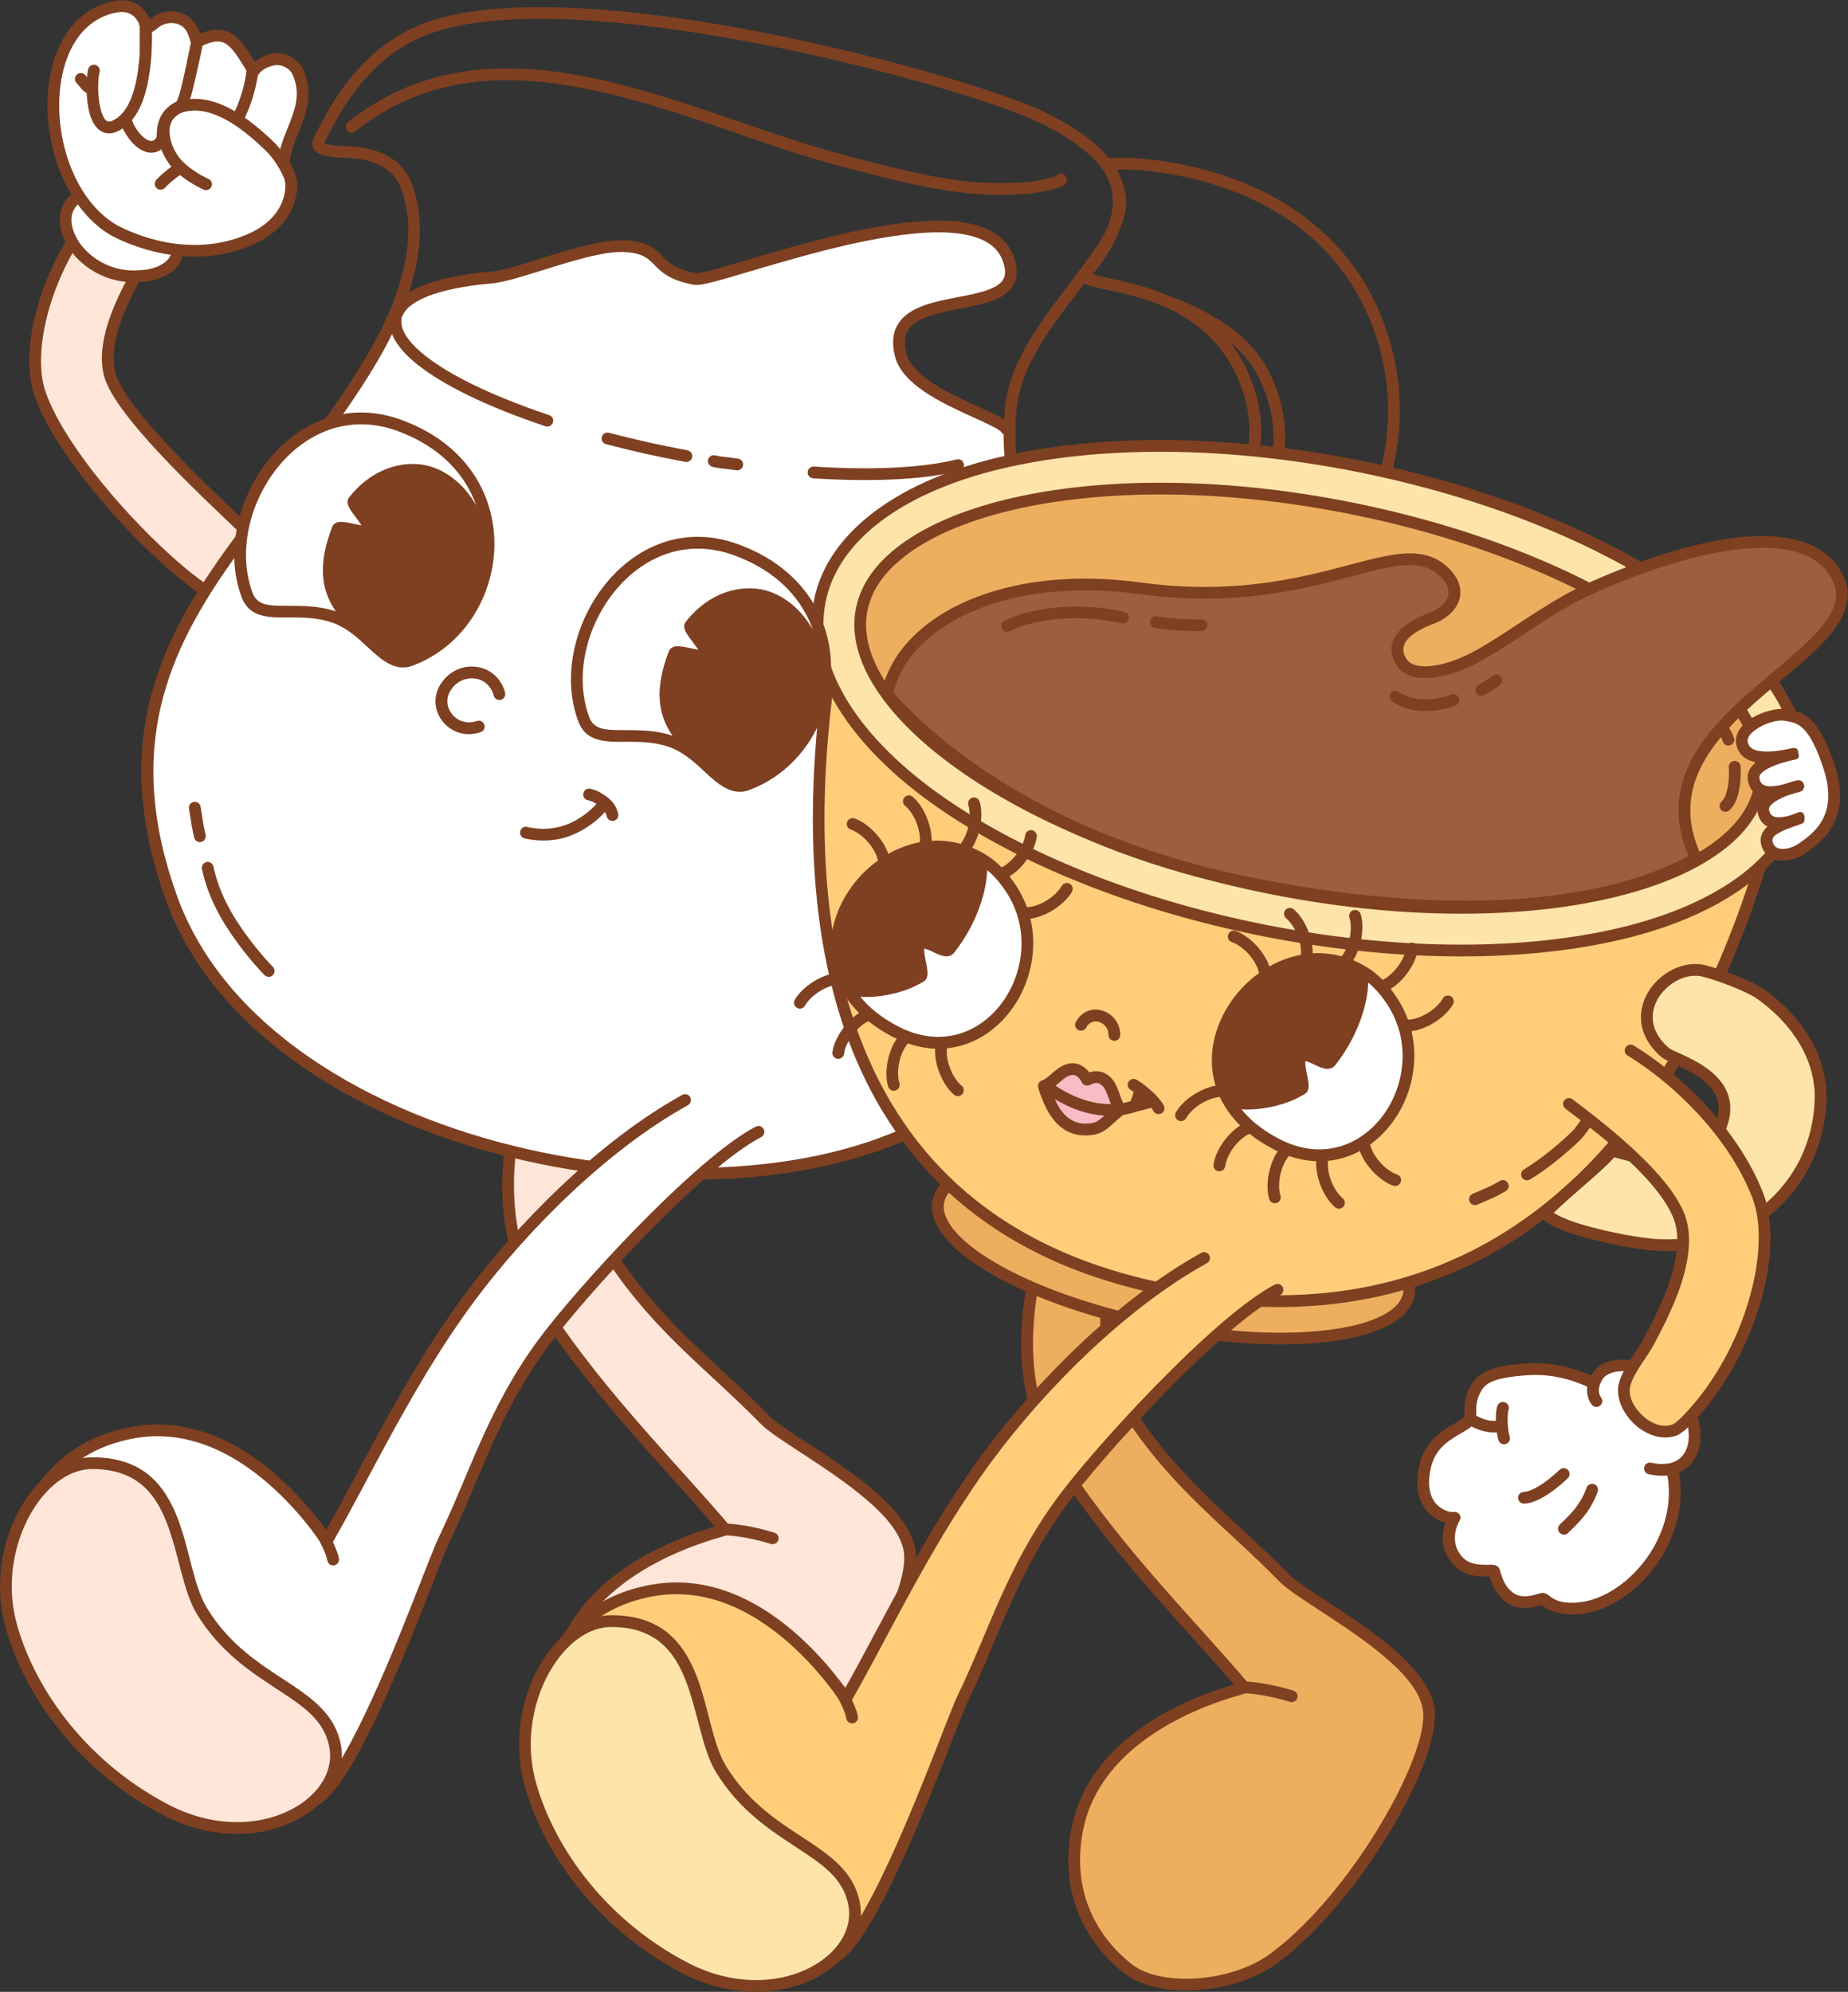 <?xml version="1.0" encoding="UTF-8" standalone="no"?><!DOCTYPE svg PUBLIC "-//W3C//DTD SVG 1.1//EN" "http://www.w3.org/Graphics/SVG/1.1/DTD/svg11.dtd"><svg width="100%" height="100%" viewBox="0 0 5237 5643" version="1.1" xmlns="http://www.w3.org/2000/svg" xmlns:xlink="http://www.w3.org/1999/xlink" xml:space="preserve" xmlns:serif="http://www.serif.com/" style="fill-rule:evenodd;clip-rule:evenodd;stroke-linejoin:round;stroke-miterlimit:2;"><rect x="0" y="0" width="5237" height="5643" fill="#333333" stroke="none"/><g id="Buddies"><path d="M889.827,389.417c-6.014,11.752 -5.703,21.315 -2.588,28.923c3.052,7.454 9.401,13.871 19.389,18.268c11.197,4.928 28.53,7.553 48.209,9.091c25.446,1.989 55.32,2.48 78.179,7.394c45.068,9.686 83.848,32.211 101.639,76.4c61.735,153.342 -15.909,344.793 -93.441,476.439c-121.246,205.869 -277.374,378.07 -404.613,556.001c-194.27,271.665 -322.071,556.424 -165.657,989.156c136.743,378.313 554.794,631.631 1013,736.298c457.369,104.475 953.78,60.725 1246.97,-150.172c398.331,-286.525 450.897,-863.388 315.521,-1281.56c-76.137,-235.181 -195.462,-456.329 -163.974,-708.631c16.658,-133.474 127.545,-259.388 210.2,-370.065c34.596,-46.325 64.504,-90.085 81.9,-130.536c12.506,-29.08 18.64,-56.676 16.456,-82.472c-5.245,-61.939 -39.13,-112.466 -84.767,-153.403c-43.591,-39.101 -97.869,-69.409 -145.894,-92.981c-123.404,-60.572 -567.154,-194.774 -997.379,-260.119c-288.435,-43.809 -570.794,-56.288 -747.562,3.555c-204.468,69.221 -294.029,266.743 -325.59,328.411Zm29.292,16.027l0.381,-0.841c29.855,-58.334 113.191,-246.545 306.606,-312.024c173.056,-58.586 449.49,-45.062 731.868,-2.172c425.995,64.702 865.506,197.11 987.697,257.086c45.49,22.328 97.033,50.834 138.323,87.872c39.244,35.202 69.3,78.139 73.81,131.402c1.764,20.833 -3.762,43.004 -13.863,66.49c-16.513,38.398 -45.145,79.786 -77.986,123.76c-85.938,115.073 -199.249,247.106 -216.569,385.882c-32.108,257.274 87.701,483.21 165.338,723.025c131.358,405.759 83.237,966.209 -303.273,1244.23c-286.809,206.306 -772.672,246.936 -1220.08,144.735c-446.574,-102.009 -855.804,-346.423 -989.076,-715.132c-151.579,-419.358 -26.843,-695.167 161.423,-958.436c127.784,-178.693 284.455,-351.723 406.221,-558.475c82.203,-139.576 161.095,-343.223 95.64,-505.803c-22.16,-55.042 -69.419,-84.475 -125.556,-96.54c-28.451,-6.116 -67.27,-5.949 -96.329,-9.34c-5.143,-0.6 -9.941,-1.318 -14.25,-2.249c-1.558,-0.337 -3.046,-0.7 -4.454,-1.099c-1.929,-0.546 -4.303,-1.611 -5.868,-2.372Z" style="fill:#7e4021;"/><path d="M1709.84,3082.94c-63.194,102.242 -68.685,339.665 29.85,486.335c132.906,197.834 281.316,302.804 428.269,453.034c65.575,67.038 382.286,215.894 409.44,368.689c24.094,135.576 -207.531,541.166 -440.955,711.714c-109.433,79.956 -319.242,101.134 -413.399,25.246c-94.754,-76.37 -175.106,-205.012 -142.352,-386.52c57.61,-319.255 477.01,-404.997 474.415,-408.082c-135.87,-161.486 -349.134,-372.839 -508.19,-612.954c-138.154,-208.56 -124.265,-430.899 -60.344,-661.6" style="fill:#ffe6d8;"/><path d="M2025.95,4324.78c-52.924,15.567 -180.855,57.069 -289.261,142.522c-80.922,63.789 -150.868,151.856 -172.399,271.174c-34.106,189.002 49.628,322.932 148.295,402.455c40.138,32.35 99.813,48.749 164.657,50.608c94.935,2.722 200.735,-25.472 269.034,-75.373c165.582,-120.98 330.436,-358.549 405.972,-537.401c33.563,-79.469 49.154,-147.953 41.56,-190.686c-11.43,-64.318 -70.472,-128.855 -142.996,-186.601c-102.738,-81.804 -231.836,-150.851 -270.939,-190.826c-146.238,-149.5 -294.09,-253.803 -426.35,-450.674c-57.178,-85.11 -77.796,-201.898 -72.214,-303.005c3.672,-66.496 18.589,-126.253 42.707,-165.274c4.836,-7.824 2.41,-18.103 -5.415,-22.939c-7.824,-4.837 -18.103,-2.41 -22.939,5.414c-26.438,42.774 -43.611,108.068 -47.635,180.962c-5.962,107.978 16.763,232.536 77.827,323.431c133.553,198.796 282.522,304.432 430.19,455.394c39.587,40.47 169.996,110.777 274.005,193.593c65.31,52.003 120.646,108.437 130.94,166.358c6.862,38.614 -9.119,100.074 -39.448,171.885c-73.542,174.129 -233.72,405.668 -394.93,523.454c-63.022,46.047 -160.812,71.48 -248.414,68.968c-56.848,-1.63 -109.506,-14.88 -144.694,-43.241c-90.842,-73.216 -167.811,-196.57 -136.41,-370.583c19.949,-110.546 85.258,-191.816 160.231,-250.915c114.636,-90.364 252.102,-129.361 291.263,-140.545c10.53,-3.008 16.252,-5.927 17.073,-6.604c4.014,-3.309 5.251,-6.982 5.785,-9.592c1.055,-5.147 -0.021,-9.88 -3.585,-14.116c-135.546,-161.1 -348.372,-371.888 -507.048,-611.428c-135.286,-204.23 -120.772,-422.035 -58.177,-647.945c2.456,-8.865 -2.747,-18.056 -11.612,-20.512c-8.864,-2.456 -18.055,2.746 -20.511,11.611c-65.249,235.491 -78.513,462.363 62.51,675.254c153.171,231.23 356.424,435.907 492.928,595.177Z" style="fill:#7e4021;"/><path d="M3180.65,3530.46c-63.194,102.242 -68.685,339.665 29.85,486.335c132.907,197.834 281.317,302.804 428.27,453.034c65.575,67.038 382.286,215.894 409.44,368.689c24.094,135.576 -207.532,541.166 -440.955,711.714c-109.434,79.956 -319.242,101.134 -413.4,25.246c-94.754,-76.37 -175.105,-205.012 -142.352,-386.519c57.61,-319.256 477.011,-404.998 474.415,-408.083c-135.87,-161.486 -349.133,-372.839 -508.19,-612.954c-138.154,-208.56 -124.265,-430.899 -60.343,-661.6" style="fill:#edaf5f;"/><path d="M3496.76,4772.3c-52.925,15.567 -180.856,57.069 -289.262,142.522c-80.922,63.789 -150.868,151.856 -172.399,271.174c-34.106,189.002 49.629,322.933 148.296,402.455c40.137,32.35 99.812,48.749 164.656,50.608c94.936,2.722 200.736,-25.472 269.034,-75.373c165.583,-120.98 330.436,-358.549 405.973,-537.401c33.563,-79.469 49.154,-147.953 41.559,-190.686c-11.43,-64.318 -70.472,-128.855 -142.995,-186.601c-102.738,-81.804 -231.837,-150.851 -270.94,-190.826c-146.238,-149.499 -294.09,-253.803 -426.349,-450.674c-57.178,-85.11 -77.797,-201.898 -72.214,-303.005c3.671,-66.496 18.589,-126.253 42.706,-165.273c4.837,-7.825 2.411,-18.104 -5.414,-22.94c-7.825,-4.837 -18.104,-2.41 -22.94,5.414c-26.438,42.774 -43.61,108.068 -47.635,180.962c-5.962,107.978 16.763,232.536 77.827,323.431c133.554,198.796 282.522,304.432 430.19,455.394c39.587,40.47 169.996,110.777 274.005,193.593c65.31,52.003 120.647,108.437 130.94,166.358c6.863,38.614 -9.119,100.074 -39.447,171.885c-73.542,174.129 -233.72,405.668 -394.931,523.454c-63.022,46.047 -160.812,71.48 -248.413,68.968c-56.849,-1.629 -109.506,-14.88 -144.695,-43.241c-90.841,-73.216 -167.81,-196.57 -136.409,-370.583c19.948,-110.546 85.258,-191.816 160.231,-250.915c114.636,-90.364 252.101,-129.36 291.262,-140.545c10.531,-3.008 16.253,-5.927 17.074,-6.604c4.014,-3.309 5.25,-6.982 5.785,-9.592c1.054,-5.147 -0.022,-9.88 -3.586,-14.116c-135.545,-161.1 -348.372,-371.887 -507.048,-611.428c-135.285,-204.23 -120.771,-422.035 -58.177,-647.945c2.456,-8.865 -2.747,-18.056 -11.611,-20.512c-8.865,-2.456 -18.056,2.747 -20.512,11.611c-65.249,235.491 -78.512,462.363 62.511,675.254c153.17,231.23 356.423,435.907 492.928,595.177Z" style="fill:#7e4021;"/><path d="M2043.06,4348.27c14.603,1.559 29.245,2.046 43.826,3.988c33.298,4.435 65.736,11.713 97.815,21.688c8.784,2.731 18.132,-2.183 20.864,-10.967c2.731,-8.784 -2.183,-18.132 -10.967,-20.864c-33.881,-10.535 -68.142,-18.214 -103.312,-22.899c-14.868,-1.98 -29.797,-2.501 -44.688,-4.091c-9.146,-0.976 -17.365,5.657 -18.341,14.803c-0.977,9.147 5.656,17.366 14.803,18.342Z" style="fill:#7e4021;"/><path d="M3513.88,4795.79c14.603,1.559 29.245,2.046 43.826,3.988c33.299,4.435 65.737,11.713 97.815,21.688c8.784,2.731 18.133,-2.183 20.864,-10.967c2.731,-8.784 -2.183,-18.132 -10.966,-20.863c-33.881,-10.536 -68.143,-18.215 -103.312,-22.899c-14.868,-1.981 -29.797,-2.502 -44.688,-4.092c-9.147,-0.976 -17.366,5.657 -18.342,14.803c-0.976,9.147 5.657,17.366 14.803,18.342Z" style="fill:#7e4021;"/><path d="M807.491,1613.62c5.291,-16.736 -428.579,-379.227 -491.565,-538.252c-40.447,-102.118 44.981,-252.25 82.08,-318.789c18.321,-32.859 53.219,-70.707 63.373,-107.393c15.735,-56.847 -59.953,-138.592 -123.681,-116.519c-15.394,5.333 -39.128,31.421 -44.251,36.709c-149.702,154.509 -229.121,412.386 -178.614,550.496c80.577,220.33 418.726,552.302 517.397,577.773c47.801,12.339 158.176,-29.982 175.261,-84.025Z" style="fill:#ffe6d8;"/><path d="M823.382,1618.64c0.983,-3.109 1.926,-9.714 -3.376,-17.798c-4.848,-7.391 -20.558,-23.762 -43.989,-46.361c-77.027,-74.29 -240.733,-222.303 -349.236,-347.946c-45.146,-52.277 -80.729,-100.369 -95.36,-137.308c-14.941,-37.723 -10.635,-82.535 1.326,-126.669c19.033,-70.223 58.01,-138.757 79.816,-177.866c18.898,-33.894 54.405,-73.223 64.879,-111.065c9.278,-33.519 -6.963,-74.891 -36.353,-104.117c-29.49,-29.327 -71.14,-45.655 -108.845,-32.595c-17.449,6.043 -44.96,34.866 -50.767,40.859c-91.931,94.884 -158.024,227.824 -184.978,349.551c-18.34,82.831 -18.424,160.555 2.682,218.267c57.168,156.321 241.863,368.394 382.074,490.24c61.956,53.841 115.876,89.962 146.809,97.947c31.578,8.151 88.216,-4.213 132.33,-29.181c30.819,-17.443 55.103,-41.016 62.988,-65.958Zm-34.61,-3.21c-7.884,15.44 -25.052,28.983 -44.796,40.159c-36.024,20.388 -81.794,32.571 -107.58,25.915c-28.27,-7.298 -76.656,-41.628 -133.276,-90.832c-136.462,-118.589 -316.994,-324.387 -372.634,-476.529c-19.301,-52.776 -18.214,-123.864 -1.441,-199.612c25.715,-116.139 88.661,-243.035 176.372,-333.562c2.933,-3.028 12.24,-13.221 22.405,-21.974c5.32,-4.581 10.718,-8.985 15.331,-10.583c26.029,-9.015 54.074,4.489 74.432,24.733c20.459,20.346 34.19,48.255 27.732,71.591c-9.835,35.531 -44.123,71.898 -61.868,103.723c-22.713,40.736 -63.051,112.236 -82.875,185.38c-13.943,51.445 -17.56,103.69 -0.144,147.663c15.603,39.392 52.979,91.071 101.123,146.82c109.171,126.417 273.822,275.404 351.323,350.152c15.424,14.876 29.639,30.13 35.896,36.956Z" style="fill:#7e4021;"/><path d="M480.383,653.596c31.908,20.036 30.718,68.479 6.775,93.823c-19.6,20.747 -50.436,31.315 -78.305,33.797c-24.227,2.158 -41.142,2.758 -65.033,-1.298c-46.514,-7.898 -90.202,-32.442 -120.979,-68.206c-32.045,-37.238 -55.551,-99.114 -17.432,-140.913c5.057,-5.546 10.882,-10.474 17.185,-14.549c15.768,-10.195 33.772,-15.939 52.129,-19.194l205.66,116.54Z" style="fill:#fff;"/><path d="M489.246,639.482c-0.212,-0.134 -0.428,-0.263 -0.646,-0.386l-205.66,-116.54c-3.374,-1.912 -7.309,-2.587 -11.127,-1.911c-20.536,3.642 -40.628,10.203 -58.269,21.609c-7.5,4.85 -14.431,10.715 -20.45,17.314c-44.005,48.253 -19.879,120.028 17.114,163.016c33.282,38.674 80.521,65.225 130.822,73.765c25.46,4.323 43.483,3.768 69.302,1.468c31.728,-2.826 66.627,-15.332 88.941,-38.952c30.494,-32.278 30.611,-93.865 -10.027,-119.383Zm-17.427,28.419c22.867,14.674 20.547,49.736 3.224,68.072c-16.887,17.876 -43.657,26.503 -67.669,28.642c-22.636,2.016 -38.442,2.661 -60.764,-1.129c-42.728,-7.255 -82.865,-29.793 -111.136,-62.645c-14.272,-16.585 -26.765,-38.594 -31.324,-61.173c-4.079,-20.208 -1.62,-40.978 13.574,-57.639c4.096,-4.492 8.815,-8.482 13.919,-11.783c12.237,-7.912 26.04,-12.676 40.208,-15.66c0.001,-0 199.957,113.307 199.957,113.307l0.011,0.008Z" style="fill:#7e4021;"/><path d="M320.639,651.031c0.44,-0.299 193.908,114.779 392.309,25.615c52.164,-23.444 95.639,-63.242 108.989,-120.678c14.4,-61.956 -20.785,-78.572 -16.523,-106.633c12.637,-83.209 78.863,-148.912 40.463,-241.566c-2.743,-6.618 -6.339,-12.724 -11.209,-18.018c-17.702,-19.246 -44.25,-26.56 -69.117,-19.104c-17.149,5.143 -34.671,14.515 -45.421,29.227c-3.631,4.969 -34.233,-63.618 -67.277,-87.351c-41.745,-29.981 -89.978,7.988 -94.989,4.016c-6.487,-5.144 -7.907,-64.197 -66.92,-67.621c-47.89,-2.778 -59.895,30.886 -74.985,28.463c-1.831,-0.294 -15.211,-73.166 -90.566,-57.954c-241.708,48.792 -221.241,501.733 -4.754,631.604Z" style="fill:#fff;"/><path d="M313.331,666.003c0.49,0.267 2.704,1.471 5.274,2.825c34.71,18.287 215.88,106.294 401.175,23.02c56.907,-25.575 103.827,-69.449 118.391,-132.107c9.888,-42.543 -0.568,-66.415 -9.529,-85.635c-3.7,-7.934 -7.958,-14.314 -6.75,-22.268c6.163,-40.581 25.629,-76.814 38.637,-114.277c14.606,-42.068 21.774,-85.432 0.744,-136.173c-3.494,-8.432 -8.133,-16.174 -14.338,-22.92c-22.068,-23.992 -55.171,-33.081 -86.172,-23.785c-13.66,4.097 -27.407,10.609 -38.863,19.704c-4.065,-6.543 -9.189,-14.708 -14.15,-22.4c-12.785,-19.822 -28.85,-41.277 -45.175,-53.001c-23.382,-16.794 -48.33,-16.884 -69.345,-11.886c-8.803,2.093 -18.339,5.596 -25.48,8.487c-7.65,-20.327 -28.679,-60.572 -75.841,-63.308c-29.074,-1.686 -47.24,7.745 -60.444,17.175c-2.134,1.524 -4.546,3.296 -6.821,4.995c-6.992,-15.001 -20.124,-35.654 -43.897,-46.424c-14.892,-6.746 -34.023,-9.907 -58.652,-4.935c-103.533,20.899 -163.355,110.051 -181.582,219.602c-26.58,159.753 36.328,361.51 171.552,442.631c0.414,0.248 0.835,0.476 1.266,0.68Zm15.681,-29.387c-124.416,-74.788 -180.089,-261.371 -155.618,-408.454c15.816,-95.057 65.461,-174.263 155.297,-192.398c16.064,-3.243 28.587,-1.776 38.301,2.624c23.062,10.448 29.948,35.737 32.299,42.42c3.853,10.952 12.507,12.785 14.026,13.029c8.489,1.363 17.094,-1.636 26.514,-8.781c9.657,-7.325 22.533,-21.101 50.148,-19.499c36.896,2.14 43.834,33.309 48.19,47.267c2.825,9.054 6.71,14.688 9.341,16.774c2.423,1.922 5.534,3.432 9.591,3.816c2.816,0.266 8.116,-0.424 14.934,-3.247c7.368,-3.05 19.512,-9.154 33.654,-11.62c11.654,-2.031 24.962,-1.45 37.441,7.513c16.311,11.714 31.598,35.68 43.076,54.262c9.4,15.218 16.868,27.429 20.417,30.889c5.831,5.684 11.731,5.889 15.203,5.449c4.541,-0.575 8.606,-2.636 11.761,-6.953c8.639,-11.823 22.969,-18.963 36.751,-23.095c18.734,-5.618 38.727,-0.078 52.063,14.422c3.536,3.843 6.088,8.312 8.079,13.116c17.371,41.914 10.625,77.727 -1.44,112.477c-13.665,39.354 -33.63,77.577 -40.104,120.206c-1.766,11.629 0.874,21.924 5.595,32.824c6.984,16.124 19.999,34.561 11.172,72.538c-12.137,52.215 -52.165,87.936 -99.587,109.249c-171.828,77.222 -339.787,-5.149 -371.973,-22.107c-2.312,-1.218 -4.036,-2.142 -5.131,-2.721Z" style="fill:#7e4021;"/><path d="M832.582,484.859c-23.325,-51.749 -53.967,-80.059 -64.671,-90.099c-36.248,-34 -83.327,-73.55 -134.378,-96.023c-36.08,-15.883 -74.138,-23.301 -112.001,-15.714c-27.795,5.57 -46.493,18.437 -58.31,34.861c-11.802,16.405 -16.797,36.705 -16.045,58.195c1.381,39.505 22.615,83.113 51.37,109.567c23.389,21.517 49.691,38.098 78.365,51.554c8.327,3.908 18.26,0.32 22.168,-8.008c3.908,-8.327 0.32,-18.26 -8.007,-22.168c-25.579,-12.003 -49.094,-26.715 -69.958,-45.909c-22.644,-20.832 -39.537,-55.091 -40.625,-86.201c-0.484,-13.819 2.201,-27.014 9.79,-37.563c7.577,-10.53 19.98,-18.073 37.802,-21.644c39.281,-7.872 78.625,4.757 114.922,24.983c38.627,21.525 73.818,51.851 102.103,78.382c9.445,8.859 36.505,33.823 57.086,79.484c3.78,8.386 13.657,12.126 22.043,8.346c8.386,-3.78 12.126,-13.657 8.346,-22.043Z" style="fill:#7e4021;"/><path d="M396.053,73.818c0.014,7.46 0.126,76.333 -0.394,82.653c-3.046,36.998 -8.692,86.983 -26.556,127.741c-10.774,24.579 -25.954,45.828 -48.835,57.096c-6.019,2.964 -10.991,4.111 -15.259,2.53c-7.924,-2.934 -12.331,-12.183 -16.244,-23.036c-13.452,-37.304 -12.055,-96.416 -6.609,-116.308c2.429,-8.872 -2.803,-18.047 -11.675,-20.476c-8.872,-2.428 -18.047,2.803 -20.476,11.675c-6.386,23.327 -8.372,92.668 7.403,136.416c7.786,21.594 20.259,37.15 36.026,42.988c11.52,4.266 25.317,4.114 41.561,-3.885c29.836,-14.693 50.589,-41.569 64.637,-73.619c19.367,-44.186 25.946,-98.278 29.248,-138.387c0.539,-6.551 3.313,-60.692 1.023,-84.512c-0.738,-7.669 -2.414,-13.25 -3.907,-16.01c-1.686,-3.118 -3.774,-5.166 -5.707,-6.544c-7.491,-5.339 -17.907,-3.591 -23.245,3.899c-3.853,5.406 -4.016,12.334 -0.991,17.779Z" style="fill:#7e4021;"/><path d="M542.37,114.132c-1.26,6.172 -14.556,71.274 -15.875,77.018c-8.41,36.615 -14.684,71.408 -25.615,96.178c-13.585,6.824 -37.558,22.471 -48.434,50.134c-6.173,14.02 -7.347,26.375 -7.974,37.338c-0.488,8.523 1.137,15.985 -7.031,21.531c-9.21,6.254 -18.947,1.507 -27.789,-5.27c-18.669,-14.311 -34.193,-40.399 -35.963,-53.618c-1.222,-9.117 -9.615,-15.527 -18.732,-14.306c-9.117,1.221 -15.528,9.615 -14.307,18.732c2.468,18.423 22.703,55.702 48.723,75.647c20.976,16.079 44.944,21.227 66.793,6.391c13.707,-9.307 18.411,-20.014 20.335,-32.508c1.704,-11.059 -0.677,-24.507 6.562,-40.752c0.112,-0.253 0.218,-0.508 0.318,-0.766c8.463,-21.856 34.674,-34.194 34.967,-34.332c4.386,-1.319 8.067,-4.401 10.127,-8.557c13.285,-26.808 20.866,-66.402 30.507,-108.381c1.486,-6.471 15.995,-68.272 16.772,-83.218c0.412,-7.912 -2.557,-12.599 -3.959,-14.336c-5.778,-7.157 -16.279,-8.277 -23.437,-2.499c-4.803,3.877 -6.888,9.882 -5.988,15.574Z" style="fill:#7e4021;"/><path d="M260.144,233.626c-2.557,-1.493 -4.812,-4.593 -7.238,-7.587c-4.218,-5.205 -8.318,-10.643 -12.072,-14.361c-6.535,-6.473 -17.096,-6.422 -23.57,0.113c-6.473,6.536 -6.422,17.097 0.113,23.57c3.794,3.758 7.884,9.708 12.212,14.773c4.429,5.183 9.158,9.599 13.756,12.282c7.945,4.636 18.159,1.95 22.795,-5.995c4.636,-7.945 1.949,-18.159 -5.996,-22.795Z" style="fill:#7e4021;"/><path d="M698.454,202.472c-0.766,4.681 -3.559,21.722 -3.888,23.408c-6.326,32.472 -16.681,63.304 -30.845,93.159c-3.943,8.311 -0.397,18.259 7.914,22.202c8.31,3.943 18.259,0.397 22.201,-7.914c15.367,-32.389 26.585,-65.845 33.448,-101.073c0.486,-2.491 4.81,-22.57 4.695,-31.4c-0.144,-11.119 -6.714,-16.672 -10.481,-18.464c-8.305,-3.954 -18.258,-0.42 -22.212,7.886c-1.888,3.967 -2.068,8.311 -0.832,12.196Zm7.906,9.602l0.021,0.01l-0.163,-0.093l0.142,0.083Zm-0.798,-0.465l0.023,0.013l-0.087,-0.056l0.064,0.043Z" style="fill:#7e4021;"/><path d="M512.782,495.508c0.792,-0.266 1.573,-0.595 2.339,-0.99c8.808,-4.54 8.801,-11.741 8.922,-12.656c0.285,-2.158 -3.114,-23.742 -21.453,-18.104c-0.566,0.174 -6.064,2.372 -7.167,2.907c-5.849,2.834 -11.27,6.525 -16.351,10.555c-12.477,9.897 -25.448,20.589 -36.217,32.329c-6.218,6.778 -5.762,17.33 1.017,23.548c6.778,6.218 17.33,5.763 23.548,-1.016c9.602,-10.469 21.242,-19.921 32.367,-28.746c3.176,-2.519 6.516,-4.902 10.172,-6.673c0.354,-0.172 2.055,-0.85 2.823,-1.154Zm-15.324,-2.488c1.127,0.869 2.49,1.676 4.157,2.279c-1.479,-0.555 -2.881,-1.32 -4.157,-2.279Zm-6.598,-14.5c0.406,-5.604 3.633,-10.87 8.987,-13.63c-7.072,3.646 -9.057,8.858 -8.987,13.63Z" style="fill:#7e4021;"/><path d="M1126.33,886.085c-5.28,2.803 -8.851,6.186 -10.566,10.176c-18.245,42.434 -39.16,82.428 -60.186,118.129c-303.764,515.776 -825.618,820.958 -568.957,1531.03c270.015,747.022 1654.57,995.465 2234.57,578.262c392.419,-282.273 442.763,-850.93 309.396,-1262.89c-69.128,-213.532 -172.757,-415.783 -169.857,-639.605c0.013,-1.037 -2.864,-2.746 -8.401,-5.062c-26.107,-39.016 -270.746,-98.637 -299.714,-209.94c-56.231,-216.059 378.996,-83.361 303.386,-276.307c-91.548,-233.616 -825.411,71.974 -886.886,60.489c-127.366,-23.794 -84.262,-85.59 -195.677,-92.819c-103.65,-6.725 -301.285,81.934 -381.244,88.805c-144.255,12.397 -242.201,46.341 -265.86,99.733Z" style="fill:#fff;"/><path d="M1113.46,874.417c-6.375,4.393 -10.596,9.635 -13.015,15.261c-17.956,41.761 -38.543,81.119 -59.235,116.254c-121.246,205.869 -277.374,378.07 -404.613,556.001c-194.27,271.665 -322.071,556.424 -165.657,989.156c136.743,378.313 554.794,631.631 1013,736.298c457.369,104.475 953.78,60.725 1246.97,-150.172c398.331,-286.525 450.897,-863.388 315.521,-1281.56c-68.567,-211.797 -171.926,-412.253 -169.049,-634.256c0.044,-3.37 -0.744,-7.622 -4.426,-11.856c-1.354,-1.557 -4.604,-4.199 -10.174,-6.961c-5.668,-6.233 -14.949,-13.103 -27.352,-20.053c-28.841,-16.163 -76.576,-35.473 -124.502,-59.206c-39.318,-19.47 -78.856,-41.921 -107.131,-68.465c-17.086,-16.039 -30.009,-33.444 -35.066,-52.875c-7.081,-27.211 -5.638,-47.874 3.009,-63.819c8.648,-15.948 24.086,-26.806 42.785,-35.309c28.613,-13.011 64.624,-20.214 100.218,-27.135c38.106,-7.409 75.774,-14.489 104.806,-26.511c25.289,-10.472 44.376,-24.925 54.278,-44.774c9.923,-19.89 11.297,-45.889 -2.321,-80.642c-15.495,-39.539 -46.918,-65.81 -90.019,-81.232c-39.899,-14.277 -90.231,-19.144 -146.417,-17.131c-177.011,6.339 -414.032,80.733 -555.152,122.158c-35.538,10.432 -64.865,18.733 -85.396,23.176c-10.757,2.328 -18.355,3.964 -22.359,3.216c-58.231,-10.879 -77.579,-30.273 -95.018,-47.945c-21.326,-21.612 -40.347,-41.081 -102.64,-45.123c-53.352,-3.461 -130.981,17.165 -205.471,40.001c-71.011,21.769 -139.046,45.459 -178.28,48.831c-89.023,7.65 -160.838,23.553 -209.351,46.694c-33.392,15.928 -56.262,35.666 -67.945,57.976Zm1730.54,356.137c0.078,221.854 102.024,423.16 170.724,635.37c131.358,405.759 83.237,966.209 -303.273,1244.23c-286.809,206.306 -772.672,246.936 -1220.08,144.735c-446.574,-102.009 -855.804,-346.423 -989.076,-715.132c-151.579,-419.358 -26.843,-695.167 161.423,-958.436c127.784,-178.693 284.455,-351.723 406.221,-558.475c21.359,-36.266 42.602,-76.896 61.136,-120.002c0.431,-1.002 1.742,-1.334 3.068,-2.037c3.298,-1.75 5.913,-4.557 7.425,-7.971c8.147,-18.385 27.126,-33.398 54.195,-46.31c45.822,-21.857 113.77,-36.344 197.854,-43.569c40.725,-3.5 111.487,-27.576 185.196,-50.173c70.23,-21.53 143.243,-41.87 193.542,-38.606c49.122,3.187 64.256,18.23 81.073,35.272c20.704,20.982 43.486,44.383 112.622,57.299c4.511,0.842 11.7,0.793 21.257,-0.693c16.854,-2.622 43.527,-9.602 77.289,-19.295c109.108,-31.326 294.723,-91.335 459.906,-116.734c91.906,-14.132 177.314,-17.794 238.599,1.513c36.888,11.621 64.559,31.704 77.378,64.417c9.068,23.14 10.137,40.356 3.53,53.6c-6.626,13.282 -20.282,21.849 -37.204,28.857c-27.242,11.28 -62.659,17.636 -98.415,24.588c-38.268,7.44 -76.892,15.523 -107.655,29.512c-25.834,11.748 -46.34,27.728 -58.289,49.763c-11.95,22.038 -15.753,50.494 -5.964,88.104c6.53,25.091 22.447,48.071 44.51,68.782c30.445,28.581 72.817,53.069 115.153,74.033c40.785,20.197 81.443,37.141 110.259,51.677c15.759,7.949 27.79,14.124 32.069,20.519c1.426,2.131 3.32,3.897 5.53,5.161Z" style="fill:#7e4021;"/><path d="M2149.4,3206.56c-170.701,89.093 -507.777,458.615 -612.092,601.233c-140.702,192.366 -188.817,367.664 -279.979,557.015c-40.68,84.494 -259.539,717.352 -380.619,741.622c-90.878,18.216 -721.124,-401.192 -819.165,-556.684c-45.511,-72.178 -13.705,-434.382 323.576,-492.001c319.778,-54.629 543.306,310.452 545.322,306.96c105.521,-182.767 231.552,-455.288 403.094,-686.647c148.999,-200.956 379.518,-433.168 611.878,-561.564" style="fill:#fff;"/><path d="M924.567,4334.37c-32.67,-44.452 -115.282,-150.584 -232.562,-223.382c-87.546,-54.342 -194.177,-90.091 -313.691,-69.674c-245.622,41.961 -335.663,239.059 -351.258,379.376c-6.973,62.746 1.57,114.439 16.391,137.944c69.335,109.965 401.592,351.292 626.525,479.452c68.159,38.836 126.577,67.315 164.997,79.074c19.662,6.018 35.05,7.607 45.016,5.609c17.128,-3.433 36.474,-16.383 56.359,-38.121c26.003,-28.426 54.278,-72.416 82.934,-125.191c108.576,-199.961 224.556,-528.2 253.068,-587.421c90.719,-188.429 138.397,-362.975 278.415,-554.406c103.396,-141.362 437.152,-507.988 606.351,-596.297c8.154,-4.256 11.319,-14.332 7.063,-22.487c-4.256,-8.155 -14.332,-11.32 -22.487,-7.064c-172.204,89.879 -512.598,462.296 -617.832,606.169c-141.388,193.303 -189.938,369.353 -281.544,559.625c-28.44,59.071 -144.027,386.521 -252.327,585.975c-27.112,49.932 -53.634,91.703 -78.236,118.598c-13.858,15.149 -26.378,25.544 -38.315,27.937c-9.117,1.828 -24.489,-2.706 -45.046,-10.402c-36.273,-13.581 -85.608,-38.478 -141.914,-70.56c-220.348,-125.547 -546.908,-360.545 -614.831,-468.269c-12.487,-19.805 -17.333,-63.615 -11.457,-116.483c14.384,-129.433 97.171,-311.495 323.741,-350.201c110.727,-18.915 209.388,14.791 290.498,65.138c124.02,76.982 207.526,192.931 231.386,225.937c6.416,8.875 11.111,13.26 12.027,13.801c4.479,2.647 8.353,2.557 10.989,2.171c5.198,-0.763 9.282,-3.388 12.05,-8.181c105.268,-182.331 230.916,-454.249 402.048,-685.055c147.73,-199.243 376.171,-429.601 606.551,-556.902c8.051,-4.449 10.976,-14.597 6.527,-22.648c-4.449,-8.052 -14.597,-10.976 -22.649,-6.527c-234.34,129.489 -466.936,363.556 -617.205,566.224c-165.195,222.798 -288.36,483.633 -391.582,666.241Z" style="fill:#7e4021;"/><path d="M895.866,4351.6c9.582,11.72 28.879,50.787 31.76,69.188c1.424,9.087 9.957,15.31 19.045,13.887c9.088,-1.424 15.311,-9.957 13.887,-19.045c-3.542,-22.621 -27.106,-70.72 -38.886,-85.129c-5.823,-7.121 -16.331,-8.176 -23.453,-2.353c-7.121,5.822 -8.176,16.331 -2.353,23.452Z" style="fill:#7e4021;"/><path d="M30.246,4600.15c-57.568,-218.528 77.406,-454.995 231.354,-455.007c266.866,-0.021 232.383,291.286 310.923,419.48c129.374,211.167 345.501,219.562 376.938,380.814c32.338,165.868 -224.688,316.093 -481.399,181.082c-253.611,-133.38 -392.688,-355.066 -437.816,-526.369Z" style="fill:#ffe6d8;"/><path d="M14.13,4604.4c46.012,174.661 187.591,400.879 446.174,536.874c160.778,84.557 321.656,60.993 417.357,-8.037c66.819,-48.197 102.299,-118.454 88.159,-190.986c-13.441,-68.944 -57.704,-112.327 -115.748,-153.316c-79.933,-56.445 -187.163,-108.682 -263.337,-233.015c-38.844,-63.401 -49.338,-167.27 -83.518,-255.155c-36.894,-94.864 -99.152,-172.296 -241.618,-172.285c-66.379,0.005 -130.01,39.901 -177.87,103.919c-69.25,92.631 -105.516,235.663 -69.599,372.001l-0,0Zm32.233,-8.492c-33.166,-125.896 0.117,-258.013 64.064,-343.55c40.94,-54.762 94.393,-90.54 151.174,-90.544c124.4,-0.01 178.334,68.2 210.55,151.034c34.93,89.812 46.464,195.693 86.161,260.486c66.217,108.081 154.375,164.55 230.262,214.352c69.985,45.929 129.689,84.83 144.528,160.944c11.73,60.165 -19.514,117.593 -74.941,157.573c-87.665,63.233 -235.064,83.026 -382.341,5.569c-248.64,-130.766 -385.214,-347.919 -429.457,-515.863l0,-0.001Z" style="fill:#7e4021;"/><path d="M2018.42,1322.34c5.987,1.631 13.516,2.962 21.883,4.122c14.245,1.975 31.171,3.51 46.415,5.836c9.093,1.387 17.602,-4.869 18.989,-13.962c1.388,-9.093 -4.868,-17.603 -13.961,-18.99c-15.393,-2.349 -32.482,-3.907 -46.866,-5.901c-6.763,-0.938 -12.86,-1.948 -17.7,-3.267c-8.876,-2.417 -18.044,2.826 -20.461,11.701c-2.418,8.875 2.825,18.044 11.701,20.461Z" style="fill:#7e4021;"/><path d="M2304.33,1355.05c91.298,5.957 175.333,6.538 248.911,2.009c63.731,-3.922 119.685,-11.692 165.837,-23.075c8.931,-2.203 14.393,-11.242 12.19,-20.173c-2.202,-8.931 -11.242,-14.393 -20.173,-12.19c-44.497,10.975 -98.456,18.386 -159.901,22.168c-72.332,4.451 -154.943,3.854 -244.693,-2.001c-9.179,-0.599 -17.118,6.367 -17.717,15.546c-0.599,9.179 6.367,17.117 15.546,17.716Z" style="fill:#7e4021;"/><path d="M1105.49,897.315c-4.041,21.626 0.863,44.546 14.814,68.06c13.268,22.364 35.037,45.603 64.573,68.916c35.367,27.915 82.105,56.219 138.296,83.86c63.108,31.044 138.241,61.325 222.533,89.442c8.725,2.911 18.173,-1.81 21.084,-10.536c2.91,-8.726 -1.811,-18.174 -10.537,-21.084c-82.709,-27.59 -156.444,-57.272 -218.367,-87.732c-53.752,-26.442 -98.525,-53.412 -132.357,-80.115c-25.732,-20.311 -44.998,-40.276 -56.558,-59.759c-9.251,-15.593 -13.394,-30.589 -10.715,-44.931c1.689,-9.042 -4.28,-17.754 -13.322,-19.443c-9.043,-1.69 -17.755,4.28 -19.444,13.322Z" style="fill:#7e4021;"/><path d="M773.2,2738.95c-7.037,-6.976 -13.632,-14.4 -20.248,-21.769c-17.984,-20.029 -34.55,-40.978 -50.665,-62.535c-44.798,-59.927 -81.783,-125.687 -97.338,-199.518c-1.896,-9.001 -10.743,-14.769 -19.744,-12.873c-9.001,1.897 -14.769,10.744 -12.873,19.745c16.561,78.605 55.562,148.801 103.256,212.603c16.714,22.359 33.909,44.074 52.561,64.848c7.047,7.848 14.088,15.741 21.582,23.171c6.533,6.476 17.094,6.43 23.57,-0.102c6.477,-6.533 6.431,-17.094 -0.101,-23.57Z" style="fill:#7e4021;"/><path d="M582.681,2365.26c-6.224,-26.346 -10.002,-52.9 -14.112,-79.638c-1.397,-9.092 -9.913,-15.339 -19.005,-13.942c-9.092,1.398 -15.339,9.913 -13.941,19.005c4.244,27.614 8.19,55.03 14.618,82.239c2.115,8.953 11.1,14.504 20.052,12.389c8.952,-2.115 14.503,-11.1 12.388,-20.053Z" style="fill:#7e4021;"/><path d="M1717.28,1258.37c36.311,9.501 73.698,18.557 111.999,27.09c36.822,8.204 74.488,15.924 112.854,23.092c9.042,1.689 17.755,-4.281 19.444,-13.323c1.689,-9.042 -4.28,-17.754 -13.323,-19.444c-37.982,-7.096 -75.272,-14.739 -111.726,-22.86c-37.894,-8.443 -74.884,-17.402 -110.809,-26.803c-8.899,-2.329 -18.015,3.006 -20.343,11.905c-2.329,8.899 3.005,18.014 11.904,20.343Z" style="fill:#7e4021;"/><path d="M3122.83,476.148c45.452,64.969 33.539,132.043 9.095,185.472c-26.064,56.971 -66.34,99.31 -74.02,110.528c-3.547,5.18 -3.882,11.915 -0.866,17.421c3.068,5.603 9.366,11.358 19.759,15.786c14.447,6.156 39.789,11.272 71.76,18.099c98.577,21.05 265.386,60.743 349.727,228.342c39.859,79.207 53.644,164.658 32.597,251.306c-19.572,80.577 -79.198,157.664 -155.197,224.263c-116.006,101.658 -270.539,178.663 -385.717,204.437c-5.162,1.154 -14.857,5.809 -13.528,20.231c1.258,13.661 28.049,81.2 50.529,151.566c20.476,64.093 32.121,140.834 36.269,155.234c4.247,14.745 17.07,14.648 19.621,14.261c541.491,-82.019 1003.93,-598.397 856.145,-1105.66c-143.792,-493.551 -685.389,-525.935 -787.302,-520.157c-12.821,0.727 -20.566,2.881 -22.712,4.027c-5.259,2.81 -7.278,6.727 -8.26,9.512c-1.807,5.123 -1.43,10.287 2.1,15.332Zm-29.733,1561.56c-5.023,-26.877 -18.279,-93.866 -34.375,-144.249c-16.485,-51.6 -36.595,-109.136 -45.046,-133.071c117.491,-30.037 269.024,-107.213 383.978,-207.949c81.594,-71.502 144.607,-154.956 165.62,-241.466c22.956,-94.511 8.263,-187.762 -35.213,-274.157c-90.145,-179.131 -267.182,-223.458 -372.542,-245.956c-24.725,-5.28 -45.226,-9.272 -59.131,-13.786c16.261,-20.055 45.22,-56.493 65.849,-101.582c25.865,-56.535 38.71,-125.978 2.26,-194.984c9.95,-0.312 22.398,-0.428 35.501,0.113c160.994,6.644 584.747,76.509 707.003,496.141c141.124,484.395 -298.325,974.685 -813.904,1060.95Z" style="fill:#7e4021;"/><path d="M3036.31,1851.63c119.561,-26.755 290.986,-132.077 419.95,-258.359c86.885,-85.078 154.299,-179.721 175.192,-265.737c22.957,-94.512 8.264,-187.763 -35.213,-274.158c-54.909,-109.114 -170.598,-174.505 -290.711,-217.731c-8.655,-3.115 -18.211,1.383 -21.326,10.038c-3.114,8.655 1.384,18.211 10.039,21.326c111.974,40.297 221.034,99.631 272.223,201.351c39.859,79.207 53.643,164.658 32.597,251.306c-19.692,81.07 -84.234,169.603 -166.122,249.789c-124.196,121.613 -288.767,223.88 -403.908,249.646c-8.977,2.009 -14.634,10.927 -12.625,19.904c2.008,8.976 10.927,14.633 19.904,12.625Z" style="fill:#7e4021;"/><path d="M2993.35,498.575c-11.464,4.971 -37.119,9.962 -39.64,10.504c-38.412,8.245 -78.095,9.577 -117.271,9.685c-5.736,0.015 -11.472,-0.003 -17.207,-0.098c-116.482,-1.925 -233.665,-29.806 -346.05,-58.337c-6.82,-1.731 -50.16,-12.947 -56.757,-14.687c-21.356,-5.632 -36.453,-9.773 -57.749,-15.7c-214.333,-59.649 -451.85,-162.861 -687.016,-210.458c-239.604,-48.496 -476.695,-39.5 -685.575,126.672c-7.199,5.727 -8.394,16.221 -2.667,23.419c5.726,7.199 16.22,8.394 23.419,2.667c200.46,-159.474 428.265,-166.628 658.211,-120.087c234.384,47.439 471.07,150.449 684.691,209.9c21.456,5.971 36.668,10.143 58.185,15.818c6.632,1.749 50.2,13.024 57.056,14.765c114.855,29.158 234.658,57.389 353.701,59.357c5.949,0.098 11.899,0.118 17.849,0.102c41.488,-0.114 83.498,-1.695 124.176,-10.427c3.179,-0.683 36.912,-7.861 49.326,-14.103c13.104,-6.589 14.298,-17.69 12.679,-23.47c-2.483,-8.857 -11.689,-14.033 -20.546,-11.551c-3.663,1.026 -6.696,3.202 -8.815,6.029Zm-2.997,13.45l0.019,0.078l-0.041,-0.207l0.022,0.129Z" style="fill:#7e4021;"/><path d="M3369.37,3314.79c-367.913,-72.646 -686.128,-32.787 -710.166,88.954c-24.038,121.74 255.145,279.557 623.059,352.202c367.913,72.646 686.127,32.787 710.165,-88.954c24.038,-121.74 -255.145,-279.557 -623.058,-352.202Z" style="fill:#edaf5f;"/><path d="M3372.6,3298.44c-207.162,-40.905 -398.76,-46.343 -532.142,-22.08c-67.697,12.315 -120.784,32.509 -154.446,59.014c-23.717,18.674 -38.317,40.628 -43.158,65.142c-4.84,24.514 0.32,50.37 15.16,76.659c21.062,37.309 62.489,76.165 120.424,113.286c114.15,73.139 293.435,140.933 500.597,181.837c207.162,40.905 398.76,46.343 532.141,22.08c67.698,-12.315 120.785,-32.509 154.446,-59.014c23.718,-18.674 38.318,-40.628 43.158,-65.142c4.841,-24.514 -0.319,-50.37 -15.159,-76.658c-21.062,-37.31 -62.489,-76.166 -120.425,-113.287c-114.149,-73.138 -293.434,-140.933 -500.596,-181.837l-0,-0Zm-6.457,32.702c166.867,32.948 315.316,83.523 424.859,140.33c75.03,38.909 131.612,80.431 162.314,121.357c18.374,24.492 27.231,48.303 22.762,70.936c-4.469,22.633 -21.712,41.29 -48.016,56.961c-43.954,26.184 -112.07,43.084 -196.258,50.555c-122.914,10.908 -279.444,1.264 -446.312,-31.685c-166.867,-32.948 -315.316,-83.523 -424.859,-140.33c-75.031,-38.909 -131.612,-80.431 -162.314,-121.357c-18.374,-24.492 -27.232,-48.303 -22.763,-70.936c4.469,-22.633 21.713,-41.29 48.017,-56.961c43.953,-26.184 112.07,-43.084 196.258,-50.555c122.913,-10.908 279.444,-1.264 446.311,31.685l0.001,-0Z" style="fill:#7e4021;"/><path d="M3832.88,1379.05c-735.207,-145.169 -1385.1,5.39 -1450.38,336.005c-65.281,330.615 478.615,716.891 1213.82,862.059c735.207,145.169 1385.1,-5.39 1450.38,-336.005c65.281,-330.615 -478.614,-716.891 -1213.82,-862.059Z" style="fill:#edaf5f;"/><path d="M3836.11,1362.69c-360.225,-71.128 -700.115,-71.592 -961.757,-15.143c-148.097,31.952 -271.309,82.226 -359.565,147.964c-80.421,59.901 -132.143,132.757 -148.64,216.306c-16.497,83.55 3.652,170.597 55.269,256.569c56.647,94.35 151.503,187.682 276.342,273.526c220.55,151.659 535.109,280.417 895.333,351.544c360.225,71.127 700.115,71.592 961.757,15.143c148.098,-31.952 271.309,-82.226 359.566,-147.964c80.42,-59.901 132.142,-132.757 148.639,-216.307c16.497,-83.55 -3.652,-170.596 -55.269,-256.569c-56.646,-94.349 -151.503,-187.681 -276.341,-273.525c-220.551,-151.659 -535.109,-280.417 -895.334,-351.544l-0,-0Zm-6.457,32.702c355.175,70.13 665.445,196.775 882.904,346.308c120.299,82.723 212.063,172.299 266.65,263.218c46.906,78.126 66.137,157.028 51.145,232.953c-14.991,75.925 -62.768,141.597 -135.849,196.031c-85.047,63.348 -203.972,111.323 -346.684,142.113c-257.974,55.658 -593.095,54.869 -948.27,-15.261c-355.175,-70.13 -665.445,-196.775 -882.903,-346.309c-120.299,-82.722 -212.064,-172.298 -266.651,-263.217c-46.906,-78.126 -66.136,-157.029 -51.145,-232.954c14.992,-75.924 62.769,-141.596 135.849,-196.031c85.047,-63.347 203.972,-111.323 346.684,-142.113c257.974,-55.657 593.095,-54.869 948.27,15.262l0,-0Z" style="fill:#7e4021;"/><path d="M3314.28,3655.68c-1125.98,-216.51 -1046.74,-1344.83 -931.781,-1940.63c-65.281,330.615 478.615,716.891 1213.82,862.059c735.207,145.169 1385.1,-5.39 1450.38,-336.005c-214.136,891.963 -749.79,1603.53 -1732.42,1414.58Z" style="fill:#ffce7b;"/><path d="M2366.13,1711.89l0.013,-0.071c1.781,-9.016 10.524,-14.89 19.544,-13.129c9.021,1.761 14.913,10.491 13.172,19.516l-0.205,1.075c-14.631,75.615 4.636,154.167 51.336,231.949c54.587,90.919 146.352,180.495 266.651,263.217c217.458,149.534 527.728,276.179 882.903,346.309c355.175,70.13 690.296,70.919 948.27,15.261c142.712,-30.79 261.637,-78.765 346.684,-142.113c65.663,-48.909 110.898,-106.89 130.275,-173.239c1.937,-7.819 3.84,-15.629 5.719,-23.454c2.118,-8.822 10.903,-14.329 19.767,-12.391c8.863,1.938 14.548,10.61 12.79,19.51c-1.669,8.456 -3.7,16.801 -6.091,25.035c-107.434,433.997 -291.644,823.604 -566.285,1086.48c-288.222,275.879 -675.844,413.054 -1179.55,316.2l-0.001,-0.001c-406.505,-78.164 -657.872,-273.903 -808.11,-520.351c-270.256,-443.32 -211.546,-1052.88 -136.888,-1439.81l0.001,0Zm7.795,149.727c10.211,35.558 26.164,71.256 47.487,106.771c56.647,94.35 151.503,187.682 276.342,273.526c220.55,151.659 535.109,280.417 895.333,351.544c360.225,71.127 700.115,71.592 961.757,15.143c148.098,-31.952 271.309,-82.226 359.566,-147.964c28.943,-21.558 54.169,-44.795 75.367,-69.597c-108.874,375.005 -279.332,708.307 -522.153,940.729c-281.004,268.97 -659.116,401.974 -1150.2,307.546l-0.001,-0c-395.1,-75.972 -639.919,-265.435 -785.943,-504.968c-234.389,-384.487 -215.61,-896.271 -157.553,-1272.73Z" style="fill:#7e4021;"/><path d="M3620.21,3654.08c-170.701,89.093 -507.776,458.615 -612.091,601.233c-140.703,192.367 -188.817,367.664 -279.98,557.015c-40.679,84.495 -259.538,717.352 -380.619,741.622c-90.878,18.216 -721.123,-401.192 -819.165,-556.684c-45.51,-72.178 -13.704,-434.382 323.576,-492.001c319.779,-54.629 543.307,310.452 545.322,306.96c105.521,-182.767 231.552,-455.288 403.094,-686.647c149,-200.956 379.518,-433.168 611.879,-561.564" style="fill:#ffce7b;"/><path d="M2395.38,4781.89c-32.67,-44.452 -115.283,-150.584 -232.563,-223.382c-87.546,-54.342 -194.177,-90.091 -313.691,-69.674c-245.622,41.961 -335.663,239.059 -351.257,379.376c-6.973,62.746 1.57,114.439 16.39,137.944c69.336,109.965 401.593,351.292 626.525,479.452c68.16,38.836 126.577,67.315 164.998,79.074c19.662,6.018 35.049,7.607 45.016,5.609c17.127,-3.433 36.473,-16.383 56.358,-38.121c26.004,-28.426 54.279,-72.416 82.935,-125.191c108.575,-199.961 224.555,-528.2 253.067,-587.421c90.719,-188.429 138.397,-362.975 278.415,-554.406c103.397,-141.362 437.153,-507.988 606.351,-596.297c8.155,-4.256 11.32,-14.332 7.064,-22.487c-4.257,-8.155 -14.333,-11.32 -22.487,-7.064c-172.205,89.879 -512.599,462.296 -617.832,606.169c-141.388,193.303 -189.938,369.353 -281.545,559.625c-28.439,59.071 -144.026,386.521 -252.327,585.975c-27.112,49.932 -53.633,91.703 -78.236,118.598c-13.858,15.149 -26.378,25.545 -38.314,27.937c-9.118,1.828 -24.49,-2.706 -45.046,-10.402c-36.273,-13.581 -85.609,-38.478 -141.915,-70.56c-220.347,-125.547 -546.908,-360.545 -614.831,-468.269c-12.487,-19.804 -17.332,-63.615 -11.457,-116.483c14.385,-129.433 97.171,-311.495 323.742,-350.201c110.727,-18.915 209.388,14.791 290.498,65.138c124.019,76.982 207.526,192.931 231.386,225.937c6.416,8.876 11.11,13.26 12.026,13.801c4.479,2.647 8.354,2.557 10.99,2.171c5.198,-0.763 9.281,-3.388 12.049,-8.181c105.269,-182.331 230.916,-454.248 402.048,-685.055c147.73,-199.243 376.171,-429.601 606.551,-556.902c8.052,-4.449 10.976,-14.597 6.527,-22.648c-4.449,-8.052 -14.597,-10.976 -22.648,-6.527c-234.34,129.489 -466.937,363.556 -617.206,566.224c-165.194,222.798 -288.36,483.633 -391.581,666.241Z" style="fill:#7e4021;"/><path d="M2366.68,4799.12c9.583,11.721 28.879,50.787 31.761,69.188c1.423,9.087 9.957,15.31 19.045,13.887c9.087,-1.424 15.31,-9.957 13.887,-19.045c-3.543,-22.621 -27.107,-70.72 -38.887,-85.128c-5.822,-7.122 -16.331,-8.177 -23.452,-2.354c-7.122,5.822 -8.176,16.331 -2.354,23.452Z" style="fill:#7e4021;"/><path d="M1501.06,5047.68c-57.569,-218.528 77.405,-454.995 231.353,-455.007c266.866,-0.021 232.384,291.286 310.924,419.48c129.374,211.167 345.5,219.562 376.938,380.814c32.337,165.868 -224.688,316.093 -481.4,181.082c-253.611,-133.38 -392.687,-355.066 -437.815,-526.369Z" style="fill:#fee4a8;"/><path d="M1484.94,5051.92c46.013,174.661 187.591,400.879 446.174,536.874c160.778,84.557 321.657,60.993 417.358,-8.037c66.819,-48.197 102.299,-118.454 88.158,-190.985c-13.441,-68.945 -57.703,-112.328 -115.748,-153.317c-79.933,-56.445 -187.163,-108.682 -263.337,-233.015c-38.844,-63.401 -49.337,-167.27 -83.518,-255.155c-36.894,-94.863 -99.151,-172.296 -241.618,-172.285c-66.379,0.005 -130.009,39.901 -177.869,103.919c-69.251,92.631 -105.517,235.663 -69.6,372.001l0,0Zm32.234,-8.492c-33.166,-125.896 0.116,-258.013 64.063,-343.55c40.94,-54.762 94.393,-90.54 151.175,-90.544c124.399,-0.01 178.333,68.2 210.549,151.034c34.93,89.812 46.465,195.693 86.161,260.486c66.217,108.081 154.376,164.55 230.263,214.352c69.984,45.929 129.689,84.83 144.528,160.944c11.73,60.165 -19.515,117.593 -74.941,157.573c-87.665,63.233 -235.065,83.026 -382.342,5.569c-248.639,-130.766 -385.213,-347.919 -429.456,-515.863l-0,-0.001Z" style="fill:#7e4021;"/><path d="M4828.56,2750.53c38.23,9.092 128.523,42.883 160.486,65.483c100.86,71.315 174.611,179.207 170.139,302.088c-9.259,254.435 -227.189,425.501 -468.616,408.56c-76.08,-5.338 -285.899,-47.519 -310.992,-91.103c60.036,-60.534 163.601,-139.605 188.661,-175.783c99.172,26.343 243.085,75.904 304.039,-58.75c68.682,-151.728 -126.809,-196.443 -153.214,-219.077c-126.793,-108.687 4.381,-256.415 109.497,-231.418Z" style="fill:#fee4a8;"/><path d="M4832.42,2734.31c-41.587,-9.89 -86.92,3.605 -121.958,31.287c-34.855,27.536 -59.234,68.854 -60.189,113.346c-0.817,38.11 15.206,79.015 57.947,115.653c3.91,3.351 10.703,7.303 19.697,11.621c16.712,8.021 42.462,18.491 67.869,33.316c29.77,17.371 59.699,40.64 70.39,74.568c6.936,22.013 5.285,48.313 -9.079,80.045c-27.18,60.043 -72.909,78.934 -122.846,79.958c-54.457,1.118 -113.505,-17.633 -161.73,-30.443c-6.789,-1.804 -13.98,0.843 -17.979,6.617c-24.779,35.772 -127.433,113.683 -186.795,173.538c-5.288,5.332 -6.357,13.543 -2.61,20.052c4.032,7.003 11.317,14.301 21.735,21.168c12.522,8.253 30.09,16.406 50.804,24.044c76.484,28.202 197.484,50.395 251.73,54.201c250.733,17.593 476.823,-160.339 486.438,-424.58c4.676,-128.494 -71.705,-241.73 -177.172,-316.303c-33.129,-23.424 -126.627,-58.665 -166.252,-68.088l-0,-0Zm-7.712,32.429c36.836,8.76 123.923,41.101 154.72,62.876c96.253,68.058 167.373,170.606 163.105,287.874c-8.902,244.629 -218.671,408.828 -450.793,392.541c-52.265,-3.668 -168.842,-25.054 -242.532,-52.225c-17.902,-6.602 -33.17,-13.468 -43.992,-20.6c-0.728,-0.481 -1.435,-0.955 -2.117,-1.426c56.41,-54.421 139.56,-120.038 171.422,-157.069c48.872,13.219 106.798,29.821 160.414,28.721c62.051,-1.273 118.755,-24.929 152.529,-99.539c15.424,-34.073 18.623,-63.398 14.209,-88.621c-6.648,-37.989 -30.801,-67.187 -60.286,-89.492c-27.208,-20.583 -58.815,-35.219 -82.756,-46.1c-13.397,-6.089 -24.105,-10.438 -28.717,-14.391c-33.335,-28.575 -46.953,-59.907 -46.315,-89.63c0.743,-34.645 20.386,-66.464 47.527,-87.906c26.956,-21.297 61.587,-32.622 93.582,-25.013Z" style="fill:#7e4021;"/><path d="M3844.61,1319.64c366.872,72.44 687.076,203.979 911.696,358.437c256.097,176.102 386.937,386.653 349.797,574.75c-37.141,188.098 -238.188,333.117 -542,398.664c-266.47,57.491 -612.639,57.452 -979.511,-14.987c-366.872,-72.44 -687.076,-203.979 -911.696,-358.437c-256.097,-176.103 -386.937,-386.653 -349.796,-574.751c37.14,-188.097 238.188,-333.116 541.999,-398.663c266.47,-57.491 612.639,-57.453 979.511,14.987Zm-23.457,118.799c-348.528,-68.817 -677.369,-70.033 -930.516,-15.417c-135.623,29.261 -248.903,74.21 -329.726,134.411c-63.421,47.24 -106.002,103.451 -119.012,169.341c-13.01,65.889 5.01,134.066 45.716,201.866c51.876,86.403 139.57,171.035 253.893,249.648c213.389,146.735 518.013,270.599 866.541,339.416c348.528,68.818 677.37,70.034 930.516,15.418c135.623,-29.261 248.904,-74.21 329.726,-134.411c63.422,-47.24 106.002,-103.451 119.013,-169.341c13.01,-65.89 -5.01,-134.066 -45.717,-201.867c-51.875,-86.402 -139.569,-171.034 -253.893,-249.647c-213.389,-146.735 -518.013,-270.599 -866.541,-339.417Z" style="fill:#fee4a8;"/><path d="M3847.84,1303.29c-369.397,-72.938 -717.951,-72.814 -986.255,-14.928c-311.978,67.309 -516.697,218.573 -554.835,411.727c-38.139,193.154 93.722,410.876 356.704,591.712c226.166,155.521 548.514,288.116 917.911,361.055c369.396,72.938 717.95,72.814 986.254,14.928c311.979,-67.31 516.697,-218.573 554.836,-411.727c38.138,-193.154 -93.723,-410.876 -356.704,-591.713c-226.166,-155.52 -548.514,-288.116 -917.911,-361.054l-0,0Zm-6.457,32.702c364.347,71.941 682.406,202.424 905.481,355.819c249.218,171.372 379.031,374.744 342.889,557.789c-36.143,183.045 -233.513,321.814 -529.164,385.6c-264.636,57.095 -608.42,56.895 -972.767,-15.046c-364.347,-71.942 -682.407,-202.424 -905.481,-355.819c-249.218,-171.372 -379.032,-374.744 -342.889,-557.789c36.142,-183.045 233.513,-321.814 529.163,-385.6c264.636,-57.095 608.421,-56.895 972.767,15.046l0.001,0Zm-17.001,86.097c-351.052,-69.316 -682.279,-70.369 -937.259,-15.358c-138.315,29.842 -253.74,75.94 -336.167,137.337c-67.09,49.972 -111.645,109.777 -125.407,179.478c-13.763,69.701 4.717,141.952 47.778,213.674c52.905,88.118 142.146,174.628 258.739,254.802c214.935,147.798 521.703,272.718 872.756,342.034c351.052,69.317 682.279,70.37 937.259,15.358c138.316,-29.841 253.74,-75.94 336.167,-137.336c67.09,-49.972 111.645,-109.777 125.408,-179.478c13.762,-69.701 -4.718,-141.953 -47.779,-213.675c-52.905,-88.118 -142.145,-174.628 -258.738,-254.801c-214.935,-147.798 -521.704,-272.718 -872.756,-342.035l-0.001,0Zm-6.456,32.702c346.003,68.319 648.483,191.127 860.326,336.799c112.054,77.052 198.202,159.806 249.047,244.493c38.352,63.879 55.912,127.981 43.655,190.06c-12.258,62.079 -52.864,114.695 -112.618,159.203c-79.218,59.006 -190.354,102.805 -323.285,131.485c-251.312,54.22 -577.769,52.843 -923.772,-15.477c-346.003,-68.319 -648.483,-191.126 -860.326,-336.798c-112.054,-77.053 -198.202,-159.806 -249.048,-244.494c-38.352,-63.879 -55.912,-127.98 -43.654,-190.059c12.257,-62.079 52.864,-114.695 112.617,-159.203c79.218,-59.006 190.354,-102.805 323.285,-131.485c251.313,-54.221 577.769,-52.843 923.772,15.476l0.001,0Z" style="fill:#7e4021;"/><path d="M4900.69,2295.8c12.162,-10.605 20.768,-28.358 25.768,-48.536c6.586,-26.581 7.374,-57.277 6.012,-76.068c-0.664,-9.175 -8.652,-16.084 -17.827,-15.419c-9.174,0.664 -16.083,8.653 -15.419,17.827c1.175,16.215 0.562,42.707 -5.121,65.643c-3.181,12.839 -7.582,24.682 -15.32,31.43c-6.933,6.045 -7.653,16.582 -1.608,23.515c6.045,6.933 16.582,7.654 23.515,1.608Z" style="fill:#7e4021;"/><path d="M4881.27,2097.71c0.274,1.637 0.801,3.26 1.597,4.816c7.315,14.307 20.58,8.68 21.977,8.051c2.761,-1.245 11.175,-5.624 9.696,-17.374c-0.159,-1.262 -2.852,-9.705 -4.318,-12.787c-2.356,-4.954 -5.043,-9.755 -7.875,-14.45c-8.902,-14.757 -18.428,-29.257 -28.588,-43.179c-5.422,-7.43 -15.857,-9.06 -23.287,-3.638c-7.431,5.423 -9.061,15.858 -3.638,23.288c9.586,13.137 18.571,26.823 26.971,40.747c2.265,3.756 4.43,7.587 6.315,11.55c0.264,0.554 0.759,1.887 1.15,2.976Zm30.909,-11.034l0.367,0.675c-0.123,-0.241 -0.246,-0.466 -0.367,-0.675Z" style="fill:#7e4021;"/><path d="M4091.99,1619.86c-128.828,-122.246 -356.635,115.669 -862.399,46.774c-391.093,-53.275 -675.788,97.746 -715.616,300.806c96.937,109.3 403.512,411.327 1041.65,537.329c638.136,126.002 1047.12,45.29 1250.73,-72.855c-190.497,-404.535 510.533,-572.91 401.845,-794.435c-84.672,-172.577 -407.201,-100.95 -694.534,26.713c-152.781,67.881 -280.632,186.192 -391.62,224.068c-51.726,17.651 -124.841,30.109 -151.542,-14.369c-36.103,-60.142 27.53,-100.41 86.656,-122.506c59.697,-22.31 91.854,-77.413 34.828,-131.525Z" style="fill:#9d5e3e;"/><path d="M4103.46,1607.77c-25.804,-24.486 -55.089,-36.248 -89.076,-39.306c-44.323,-3.989 -97.32,7.544 -161.845,24.304c-139.377,36.2 -335.324,96.225 -620.7,57.351c-203.597,-27.733 -378.852,-0.789 -507.027,59.467c-125.956,59.212 -206.819,150.766 -227.194,254.646c-1.001,5.101 0.436,10.377 3.886,14.266c62.843,70.859 212.783,221.94 482.463,354.731c150.292,74.005 337.872,142.367 568.426,187.891c307.173,60.652 561.569,73.614 765.797,57.696c224.483,-17.497 388.8,-69.976 496.529,-132.486c7.484,-4.342 10.4,-13.689 6.714,-21.516c-48.196,-102.348 -36.215,-188.715 5.463,-264.335c73.925,-134.129 237.045,-235.519 331.734,-331.737c64.876,-65.923 97.95,-130.494 64.533,-198.604c-44.24,-90.169 -148.367,-120.47 -280.159,-109.182c-130.188,11.151 -287.804,62.115 -436.105,128.005c-117.236,52.089 -219.924,133.628 -311.55,186.253c-27.213,15.629 -53.392,28.64 -78.686,37.272c-27.24,9.296 -60.82,17.321 -89.358,14.76c-17.85,-1.601 -33.716,-7.282 -42.511,-21.933c-11.125,-18.532 -9.775,-34.466 -0.626,-47.903c15.452,-22.698 48.053,-38.913 78.826,-50.413c35.759,-13.364 62.384,-37.541 71.682,-65.686c9.272,-28.067 2.85,-61.216 -31.215,-93.541l-0.001,0Zm-22.944,24.18c21.784,20.67 28.438,40.957 22.509,58.905c-6.55,19.825 -26.511,35.504 -51.7,44.918c-37.388,13.973 -75.937,35.301 -94.711,62.878c-16.006,23.511 -19.863,51.395 -0.399,83.818c14.338,23.885 39.012,35.366 68.111,37.977c32.896,2.952 71.702,-5.697 103.103,-16.413c27.154,-9.267 55.306,-23.135 84.521,-39.914c90.761,-52.127 192.355,-133.1 308.484,-184.696c144.701,-64.291 298.386,-114.375 425.415,-125.255c115.483,-9.891 208.622,11.641 247.388,90.652c27.336,55.715 -5.296,106.615 -58.366,160.541c-96.505,98.065 -261.825,202.326 -337.168,339.028c-44.523,80.781 -58.951,172.559 -12.784,280.481c-104.678,57.391 -260.187,104.413 -469.319,120.713c-201.819,15.731 -453.202,2.771 -756.75,-57.165c-227.192,-44.86 -412.057,-112.167 -560.158,-185.093c-256.203,-126.156 -402.091,-269.01 -466.653,-340.682c21.155,-91.352 95.337,-170.419 206.955,-222.891c123.432,-58.026 292.281,-83.312 488.346,-56.604c242.181,32.99 421.362,-3.494 556.739,-38.028c96.298,-24.565 169.523,-48.658 227.317,-43.457c26.343,2.37 49.119,11.308 69.12,30.287l0,0Z" style="fill:#7e4021;"/><path d="M3944.9,1987.19c50.564,35.531 125.12,32.96 179.911,11.48c8.564,-3.358 12.791,-13.036 9.433,-21.6c-3.357,-8.564 -13.036,-12.791 -21.6,-9.434c-45.218,17.728 -106.849,21.604 -148.579,-7.719c-7.526,-5.289 -17.93,-3.472 -23.219,4.054c-5.289,7.526 -3.472,17.93 4.054,23.219Z" style="fill:#7e4021;"/><path d="M4205.52,1969.52c15.684,-8.347 30.14,-18.132 44.608,-28.436c7.492,-5.336 9.243,-15.752 3.906,-23.244c-5.336,-7.492 -15.751,-9.243 -23.244,-3.907c-13.285,9.463 -26.53,18.497 -40.932,26.162c-8.12,4.322 -11.203,14.424 -6.881,22.544c4.321,8.12 14.423,11.203 22.543,6.881Z" style="fill:#7e4021;"/><path d="M2860.89,1788.74c87.21,-42.916 219.304,-46.209 317.879,-22.636c8.946,2.139 17.947,-3.387 20.086,-12.334c2.139,-8.946 -3.387,-17.946 -12.334,-20.086c-105.563,-25.243 -246.956,-20.811 -340.349,25.148c-8.253,4.061 -11.656,14.059 -7.595,22.313c4.062,8.253 14.06,11.656 22.313,7.595Z" style="fill:#7e4021;"/><path d="M3273.14,1779.1c38.646,6.324 93.223,10.464 132.577,8.759c9.19,-0.398 16.327,-8.183 15.929,-17.373c-0.398,-9.19 -8.182,-16.328 -17.372,-15.929c-37.328,1.617 -89.094,-2.354 -125.751,-8.353c-9.078,-1.485 -17.654,4.679 -19.139,13.757c-1.486,9.078 4.679,17.654 13.756,19.139Z" style="fill:#7e4021;"/><path d="M4495.77,3159.87c-4.242,2.215 -9.733,7.046 -15.251,13.586c-8.456,10.023 -18.076,24.954 -24.391,31.029c-41.657,40.07 -88.329,78.426 -137.612,108.674c-7.839,4.812 -10.298,15.084 -5.486,22.923c4.812,7.84 15.083,10.298 22.923,5.487c51.297,-31.485 99.923,-71.352 143.283,-113.061c6.024,-5.794 14.963,-18.659 23.285,-29.267c3.398,-4.332 6.148,-8.502 8.68,-9.824c8.153,-4.258 11.316,-14.335 7.058,-22.489c-4.259,-8.153 -14.335,-11.316 -22.489,-7.058Z" style="fill:#7e4021;"/><path d="M4263.27,3376.32c2.361,-0.744 4.588,-2.029 6.492,-3.857c10.954,-10.511 3.565,-20.694 2.248,-22.471c-2.284,-3.082 -7.512,-8.645 -17.381,-6.295c-1.433,0.341 -10.109,5.001 -13.377,6.991c-5.14,3.128 -10.443,5.935 -15.86,8.549c-17.08,8.242 -34.682,15.397 -52.098,22.888c-8.45,3.634 -12.36,13.445 -8.726,21.895c3.635,8.45 13.446,12.36 21.896,8.726c17.858,-7.681 35.899,-15.037 53.413,-23.487c6.392,-3.084 12.641,-6.407 18.705,-10.098l4.688,-2.841Zm-17.316,-27.162l-0.072,0.083l0.11,-0.122l-0.038,0.039Z" style="fill:#7e4021;"/><path d="M1431.39,1962.45c-8.854,-36.422 -38.395,-66.009 -76.441,-72.559c-41.27,-7.106 -78.972,10.523 -101.868,41.68c-56.029,76.245 21.17,173.453 109.187,142.491c8.678,-3.052 13.244,-12.576 10.192,-21.253c-3.053,-8.677 -12.576,-13.244 -21.253,-10.192c-56.791,19.978 -107.416,-42.112 -71.265,-91.307c15.603,-21.232 41.227,-33.412 69.35,-28.569c24.84,4.277 43.927,23.803 49.708,47.583c2.173,8.938 11.193,14.431 20.132,12.258c8.938,-2.172 14.431,-11.193 12.258,-20.132Z" style="fill:#7e4021;"/><path d="M2085.24,1557.2c-292.526,-106.011 -520.255,240.698 -430.975,480.387c29.666,79.644 134.669,26.172 243.59,61.649c99.571,32.431 147.256,150.341 219.884,123.245c271.741,-101.381 327.993,-534.639 -32.499,-665.281Z" style="fill:#fff;"/><path d="M1131.11,1204.95c-292.526,-106.011 -520.255,240.698 -430.975,480.387c29.666,79.643 134.67,26.172 243.59,61.648c99.572,32.431 147.256,150.341 219.884,123.245c271.741,-101.38 327.994,-534.638 -32.499,-665.28Z" style="fill:#fff;"/><path d="M2090.91,1541.53c-153.839,-55.752 -290.777,7.099 -377.38,115.842c-85.921,107.885 -121.474,260.973 -74.891,386.032c14.411,38.69 42.837,52.419 80.976,56.637c46.206,5.11 108.965,-5.839 173.07,15.041c57.691,18.79 96.889,67.924 134.529,98.07c31.101,24.908 61.574,37.915 96.342,24.943c199.349,-74.372 288.225,-319.098 193.916,-506.244c-40.241,-79.852 -113.722,-149.429 -226.561,-190.321l-0.001,-0Zm212.7,242.666c-4.459,-12.661 -9.754,-25.137 -15.906,-37.344c-36.894,-73.212 -104.694,-136.491 -208.151,-173.983l0,-0.001c-138.686,-50.259 -261.876,7.239 -339.949,105.27c-78.755,98.889 -112.427,239 -69.729,353.63c12.189,32.723 41.041,35.703 76.847,36.543c44.956,1.055 100.099,-3.224 156.287,15.077c0.985,0.32 1.965,0.649 2.938,0.985c-43.998,-62.973 -49.877,-136.536 -10.714,-238.897c2.515,-6.571 7.886,-11.879 17.168,-13.903c7.651,-1.669 21.001,-0.269 35.818,2.946c8.839,1.918 20.704,4.256 30.653,6.166c-6.224,-8.855 -13.919,-19.633 -19.84,-27.374c-9.071,-11.86 -16.32,-22.94 -18.676,-30.181c-3.062,-9.41 -0.87,-16.635 2.886,-21.434c73.748,-94.223 174.478,-108.423 238.479,-85.471l0,0c53.98,19.358 94.795,60.244 121.889,107.971Z" style="fill:#7e4021;"/><path d="M1136.79,1189.29c-153.84,-55.751 -290.777,7.1 -377.381,115.843c-85.92,107.885 -121.473,260.973 -74.891,386.031c14.412,38.691 42.837,52.42 80.977,56.638c46.206,5.109 108.965,-5.839 173.07,15.041c57.69,18.79 96.888,67.923 134.529,98.07c31.1,24.908 61.573,37.914 96.342,24.943c199.348,-74.373 288.225,-319.099 193.915,-506.244c-40.241,-79.852 -113.722,-149.429 -226.561,-190.322l-0,0Zm212.7,242.666c-4.46,-12.66 -9.755,-25.137 -15.906,-37.343c-36.895,-73.212 -104.695,-136.491 -208.151,-173.984l-0,0c-138.686,-50.26 -261.876,7.238 -339.949,105.27c-78.756,98.889 -112.427,238.999 -69.729,353.63c12.188,32.723 41.04,35.703 76.847,36.543c44.956,1.054 100.098,-3.225 156.286,15.076c0.985,0.321 1.966,0.65 2.938,0.985c-43.998,-62.973 -49.877,-136.536 -10.713,-238.896c2.514,-6.572 7.886,-11.879 17.168,-13.904c7.651,-1.668 21,-0.268 35.818,2.947c8.839,1.918 20.703,4.255 30.652,6.166c-6.223,-8.856 -13.919,-19.634 -19.84,-27.375c-9.07,-11.86 -16.32,-22.94 -18.676,-30.18c-3.061,-9.41 -0.87,-16.635 2.886,-21.434c73.749,-94.223 174.479,-108.423 238.48,-85.471l-0,-0c53.979,19.358 94.794,60.244 121.889,107.97Z" style="fill:#7e4021;"/><path d="M1690.34,2277.71c-33.688,35.668 -77.248,62.705 -126.491,68.839c-17.361,2.162 -34.792,2.062 -52.082,-0.603c-5.512,-0.849 -11.206,-1.429 -16.559,-3.045c-8.806,-2.658 -18.113,2.334 -20.771,11.14c-2.658,8.806 2.334,18.114 11.14,20.772c6.837,2.063 14.073,2.993 21.112,4.077c20.344,3.136 40.853,3.28 61.28,0.736c56.977,-7.096 107.698,-37.833 146.66,-79.087c2.112,3.727 3.765,7.858 4.895,12.515c2.168,8.939 11.187,14.436 20.126,12.267c8.939,-2.169 14.436,-11.187 12.267,-20.126c-6.308,-26.003 -21.927,-42.436 -44.531,-56.132c-6.594,-3.995 -13.44,-7.867 -20.675,-10.575c-1.802,-0.674 -6.476,-1.947 -9.332,-2.702c-1.631,-0.771 -3.418,-1.285 -5.314,-1.487c-16.18,-1.726 -18.796,12.749 -18.995,14.057c-0.41,2.704 -1.468,12.86 9.898,17.842c1.073,0.47 9.083,2.395 12.059,3.509c5.301,1.983 10.255,4.938 15.086,7.865l0.227,0.138Zm-21.655,-10.25l-0.156,-0.016c0.052,0.006 0.104,0.011 0.156,0.016c0.847,0.083 1.612,0.098 2.301,0.064c-0.405,0.017 -0.812,0.02 -1.222,0.006c-0.358,-0.011 -0.718,-0.034 -1.079,-0.07Z" style="fill:#7e4021;"/><path d="M3852.93,2747.56c35.512,19.143 64.965,46.871 93.274,90.477c141.525,217.996 -71.813,536.944 -328.664,403.458c-371.662,-193.153 -45.351,-645.264 235.39,-493.935Z" style="fill:#fff;"/><path d="M2773,2428.76c35.512,19.143 64.966,46.871 93.274,90.477c141.525,217.996 -71.813,536.944 -328.664,403.458c-371.662,-193.153 -45.351,-645.264 235.39,-493.935Z" style="fill:#fff;"/><path d="M3686.74,2704.89c-31.45,5.868 -61.635,17.279 -89.515,33.053c-14.706,-43.381 -57.154,-87.145 -95.553,-100.504c-8.688,-3.023 -18.195,1.577 -21.218,10.265c-3.022,8.688 1.577,18.195 10.265,21.217c32.764,11.399 69.509,51.091 77.228,87.781c-15.24,10.973 -29.569,23.294 -42.772,36.725c-48.255,49.088 -81.235,112.851 -89.177,179.514l-0.009,0.081l-0.016,0.135l-0.02,0.169l-0.01,0.079c-1.904,16.167 -2.331,32.506 -1.137,48.838c1.31,17.933 4.55,35.891 9.924,53.631c-44.385,7.908 -92.936,41.007 -112.42,75.481c-4.526,8.008 -1.699,18.184 6.309,22.71c8.008,4.526 18.184,1.699 22.71,-6.309c16.367,-28.958 58.985,-56.87 95.51,-60.034c13.014,28.223 31.975,55.533 57.763,80.926c-37.899,23.929 -70.295,72.036 -75.67,110.895c-1.26,9.112 5.114,17.533 14.226,18.793c9.112,1.26 17.533,-5.114 18.793,-14.226c4.666,-33.732 35.317,-76.574 69.042,-92.098c19.813,15.817 42.684,30.669 68.868,44.277c3.709,1.927 7.41,3.766 11.1,5.517c-25.811,37.506 -35.854,96.767 -24.155,135.274c2.674,8.801 11.99,13.776 20.792,11.102c8.801,-2.674 13.776,-11.99 11.102,-20.792c-9.895,-32.569 -0.03,-84.282 24.07,-112.527c26.476,9.181 52.342,13.957 77.28,14.897c-2.732,46.294 21.889,104.076 53.761,130.693c7.06,5.896 17.579,4.951 23.476,-2.109c5.896,-7.061 4.951,-17.58 -2.11,-23.476c-25.856,-21.593 -45.802,-69.476 -41.678,-106.163c32.242,-3.279 62.52,-13.012 90.047,-27.816c15.401,42.614 57.027,85.074 94.745,98.196c8.688,3.022 18.195,-1.577 21.218,-10.265c3.022,-8.688 -1.578,-18.195 -10.265,-21.218c-31.926,-11.106 -67.632,-49.078 -76.58,-84.963c94.068,-67.87 146.49,-198.344 117.258,-321.162c45.754,-6.082 97.465,-40.452 117.731,-76.308c4.526,-8.008 1.699,-18.184 -6.309,-22.71c-8.008,-4.526 -18.184,-1.699 -22.71,6.309c-16.809,29.74 -61.306,58.376 -98.452,60.234c-7.484,-20.543 -17.413,-40.661 -29.992,-60.036c-6.416,-9.882 -12.893,-18.991 -19.485,-27.409c38.639,-23.54 71.943,-72.519 77.4,-111.968c1.26,-9.112 -5.114,-17.533 -14.226,-18.794c-9.112,-1.26 -17.533,5.114 -18.793,14.226c-4.561,32.971 -33.947,74.644 -66.766,91.007c-17.801,-17.998 -36.684,-31.926 -57.475,-43.134l-0,0c-0.22,-0.118 -0.439,-0.236 -0.668,-0.358l-0.045,-0.025l-0.17,-0.09l-0.342,-0.183l-0.113,-0.06l-0.088,-0.047l-0.163,-0.086l-0.249,-0.133l-0.175,-0.092l-0.127,-0.068l-0.13,-0.068l-0.181,-0.096l-0.246,-0.129l-0.156,-0.082l-0.09,-0.047l-0.121,-0.064l-0.346,-0.181l-0.157,-0.082l-0.045,-0.023c-0.45,-0.235 -0.9,-0.468 -1.351,-0.7l-0.032,-0.016l-0.128,-0.066l-0.395,-0.203l-0.12,-0.061l-0.071,-0.036l-0.137,-0.07l-0.286,-0.146l-0.189,-0.096l-0.103,-0.052l-0.111,-0.056l-0.21,-0.107l-0.272,-0.137l-0.122,-0.062l-0.073,-0.036l-0.147,-0.075l-0.395,-0.198l-0.099,-0.05l-0.031,-0.015c-0.464,-0.232 -0.928,-0.463 -1.393,-0.692l-0.539,-0.266l-0.144,-0.07l-0.039,-0.019l-0.079,-0.039l-0.353,-0.173l-0.221,-0.107l-0.062,-0.03l-0.069,-0.034l-0.263,-0.128l-0.32,-0.155l-0.064,-0.03l-0.04,-0.02l-0.19,-0.092l-0.476,-0.229l-0.012,-0.005c-0.952,-0.457 -1.903,-0.907 -2.856,-1.351l-0.012,-0.006c-3.657,-1.705 -7.317,-3.315 -10.979,-4.834c23.567,-37.608 32.379,-93.716 21.146,-130.69c-2.674,-8.801 -11.991,-13.776 -20.792,-11.102c-8.802,2.674 -13.776,11.991 -11.102,20.792c9.59,31.566 0.619,81.113 -21.877,109.843c-27.59,-7.475 -55.164,-10.093 -82.111,-8.542c0.431,-45.19 -23.441,-99.26 -53.962,-124.748c-7.06,-5.897 -17.58,-4.951 -23.476,2.109c-5.896,7.06 -4.951,17.579 2.11,23.476c25.175,21.024 44.747,66.971 41.954,103.234Zm190.703,78.988c-0.012,0.598 -0.027,1.2 -0.045,1.806c-1.536,51.308 -24.497,144.474 -93.449,231.948c-5.567,7.062 -13.044,10.422 -22.235,10.476c-7.571,0.045 -17.153,-2.898 -27.308,-7.466c-9.075,-4.081 -18.933,-9.442 -28.041,-12.576c-2.532,-0.872 -4.963,-1.567 -7.253,-1.808c-0.158,2.062 -0.303,5.011 -0.137,7.319c1.066,14.826 5.955,33.869 8.197,48.15c1.61,10.256 1.686,18.814 0.313,24.024c-1.722,6.537 -5.328,10.76 -9.526,13.342c-59.711,36.72 -133.804,46.744 -179.939,43.689c25.149,31 60.374,59.587 107.212,83.929c240.967,125.231 439.772,-175.079 307,-379.594c-17.402,-26.805 -35.202,-47.268 -54.789,-63.239Z" style="fill:#7e4021;"/><path d="M2606.8,2386.08c-31.45,5.868 -61.636,17.279 -89.516,33.053c-14.706,-43.381 -57.154,-87.145 -95.553,-100.504c-8.688,-3.023 -18.195,1.577 -21.217,10.265c-3.023,8.688 1.577,18.195 10.264,21.217c32.764,11.399 69.509,51.091 77.228,87.781c-15.24,10.973 -29.568,23.294 -42.772,36.725c-48.254,49.088 -81.235,112.851 -89.176,179.514l-0.01,0.081l-0.016,0.135l-0.02,0.169l-0.009,0.079c-1.905,16.168 -2.332,32.506 -1.138,48.838c1.31,17.933 4.55,35.891 9.924,53.631c-44.385,7.908 -92.936,41.007 -112.42,75.481c-4.526,8.008 -1.699,18.184 6.309,22.71c8.008,4.526 18.184,1.699 22.71,-6.309c16.367,-28.958 58.985,-56.87 95.511,-60.034c13.013,28.223 31.974,55.533 57.762,80.926c-37.899,23.929 -70.294,72.036 -75.67,110.895c-1.26,9.112 5.114,17.533 14.226,18.793c9.112,1.26 17.533,-5.114 18.793,-14.226c4.666,-33.732 35.317,-76.573 69.043,-92.098c19.813,15.817 42.684,30.669 68.867,44.277c3.709,1.927 7.41,3.766 11.1,5.517c-25.811,37.506 -35.854,96.767 -24.155,135.274c2.674,8.801 11.99,13.776 20.792,11.102c8.801,-2.674 13.776,-11.99 11.102,-20.792c-9.895,-32.569 -0.03,-84.282 24.07,-112.527c26.476,9.181 52.342,13.957 77.28,14.897c-2.732,46.294 21.889,104.077 53.761,130.693c7.061,5.896 17.58,4.951 23.476,-2.109c5.896,-7.061 4.951,-17.58 -2.11,-23.476c-25.856,-21.593 -45.802,-69.476 -41.678,-106.163c163.426,-16.601 276.442,-199.089 236.424,-367.228c45.753,-6.082 97.464,-40.452 117.73,-76.308c4.526,-8.008 1.699,-18.184 -6.309,-22.71c-8.008,-4.526 -18.184,-1.699 -22.71,6.309c-16.809,29.74 -61.306,58.377 -98.452,60.234c-7.484,-20.543 -17.413,-40.661 -29.992,-60.036c-6.415,-9.882 -12.893,-18.991 -19.485,-27.409c38.639,-23.539 71.943,-72.519 77.4,-111.968c1.26,-9.112 -5.114,-17.533 -14.226,-18.794c-9.112,-1.26 -17.533,5.114 -18.793,14.226c-4.561,32.971 -33.947,74.644 -66.766,91.007c-17.801,-17.998 -36.684,-31.926 -57.475,-43.133l-0,-0.001c-0.22,-0.118 -0.439,-0.236 -0.667,-0.358l-0.046,-0.025l-0.169,-0.09l-0.343,-0.183l-0.113,-0.06l-0.088,-0.047l-0.163,-0.086l-0.249,-0.133l-0.174,-0.092l-0.128,-0.067l-0.13,-0.069l-0.181,-0.096l-0.246,-0.129l-0.156,-0.082l-0.09,-0.047l-0.121,-0.064l-0.346,-0.181l-0.157,-0.082l-0.045,-0.023c-0.45,-0.235 -0.9,-0.468 -1.351,-0.7l-0.032,-0.016l-0.128,-0.066l-0.395,-0.203l-0.12,-0.061l-0.071,-0.036l-0.137,-0.07l-0.285,-0.146l-0.189,-0.096l-0.104,-0.052l-0.11,-0.056l-0.211,-0.107l-0.272,-0.137l-0.121,-0.062l-0.073,-0.036l-0.148,-0.075l-0.395,-0.198l-0.099,-0.05l-0.031,-0.015c-0.464,-0.232 -0.928,-0.463 -1.393,-0.692l-0.539,-0.266l-0.143,-0.07l-0.039,-0.019l-0.079,-0.039l-0.354,-0.173l-0.221,-0.107l-0.062,-0.03l-0.069,-0.034l-0.262,-0.128l-0.321,-0.155l-0.063,-0.03l-0.041,-0.02l-0.19,-0.092l-0.476,-0.229l-0.012,-0.005c-0.951,-0.457 -1.903,-0.907 -2.856,-1.351l-0.012,-0.006c-3.657,-1.705 -7.317,-3.315 -10.978,-4.834c23.566,-37.608 32.378,-93.716 21.145,-130.69c-2.674,-8.801 -11.991,-13.776 -20.792,-11.102c-8.801,2.674 -13.776,11.991 -11.102,20.792c9.59,31.566 0.619,81.113 -21.877,109.843c-27.59,-7.475 -55.163,-10.093 -82.11,-8.542c0.431,-45.19 -23.441,-99.26 -53.963,-124.748c-7.06,-5.897 -17.579,-4.951 -23.476,2.109c-5.896,7.06 -4.951,17.579 2.11,23.476c25.175,21.024 44.747,66.971 41.955,103.234Zm190.702,78.988c-0.012,0.598 -0.027,1.2 -0.045,1.806c-1.536,51.308 -24.497,144.474 -93.449,231.948c-5.567,7.062 -13.043,10.422 -22.235,10.476c-7.57,0.045 -17.152,-2.898 -27.308,-7.465c-9.075,-4.082 -18.933,-9.443 -28.041,-12.577c-2.532,-0.872 -4.963,-1.567 -7.253,-1.808c-0.158,2.062 -0.303,5.011 -0.137,7.319c1.066,14.826 5.955,33.869 8.197,48.15c1.611,10.257 1.686,18.814 0.313,24.024c-1.722,6.537 -5.328,10.76 -9.526,13.342c-59.711,36.72 -133.804,46.744 -179.939,43.689c25.149,31 60.374,59.587 107.213,83.929c240.966,125.231 439.772,-175.079 306.999,-379.594c-17.401,-26.805 -35.202,-47.268 -54.789,-63.239Z" style="fill:#7e4021;"/><path d="M2958.15,3076.72c27.86,-10.094 46.073,-44.096 77.828,-47.656c23.577,-2.643 39.548,18.703 44.503,29.647c0.77,1.701 19.173,-13.715 41.046,-4.303c31.552,13.577 33.091,55.892 52.587,90.192c-29.147,20.807 -46.933,48.892 -77.299,53.727c-80.907,12.884 -117.013,-49.589 -138.665,-121.607Z" style="fill:#f8bcc4;"/><path d="M3183.17,3158.62c13.456,-2.102 26.519,-5.375 39.118,-9.781c0.335,-0.118 0.664,-0.244 0.987,-0.381c10.431,-2.033 30.824,-8.205 38.584,-9.624c0.324,-0.059 0.645,-0.127 0.963,-0.205c2.174,2.954 4.136,5.979 5.817,9.07c4.395,8.08 14.524,11.073 22.605,6.678c8.08,-4.395 11.073,-14.524 6.678,-22.605c-10.866,-19.978 -30.861,-38.245 -48.154,-52.746c-9.125,-7.652 -20.965,-15.78 -29.33,-20.394c-8.055,-4.442 -18.201,-1.509 -22.643,6.546c-4.443,8.055 -1.51,18.201 6.545,22.643c2.516,1.387 5.412,3.168 8.439,5.175c-1.549,4.476 -2.774,9.284 -3.312,11.747c-0.107,0.279 -3.336,8.718 -5.709,15.085c-6.844,2.072 -13.831,3.759 -20.947,5.057c-7.752,-17.197 -12.484,-35.338 -19.826,-50.143c-7.908,-15.948 -18.473,-28.584 -34.87,-35.64c-16.01,-6.889 -30.686,-4.42 -40.95,-0.929c-10.792,-13.809 -29.299,-28.33 -53.044,-25.668c-19.253,2.158 -34.756,12.865 -49.314,25.243c-10.458,8.892 -20.199,18.909 -32.335,23.307c-8.316,3.013 -12.829,11.997 -10.283,20.468c24.198,80.486 66.826,147.666 157.247,133.268c18.294,-2.913 33.036,-12.379 47.356,-24.7c11.36,-9.774 22.533,-21.478 36.378,-31.471Zm-193.816,-44.488c19.695,44.293 49.861,76.495 104.841,67.74c12.074,-1.923 21.404,-8.916 30.857,-17.049c1.518,-1.307 3.036,-2.644 4.557,-4.006c-44.89,-3.082 -92.493,-18.239 -140.255,-46.685Zm158.86,13.963c-3.997,-10.299 -7.43,-20.578 -11.301,-30.056c-5.011,-12.266 -10.291,-23.291 -21.974,-28.318c-8.347,-3.592 -15.837,-0.76 -20.371,1.234c-4.013,1.764 -6.951,3.262 -8.355,3.702c-5.377,1.686 -9.351,0.604 -11.7,-0.318c-4.356,-1.708 -7.368,-4.669 -9.215,-8.75c-3.146,-6.948 -12.495,-21.636 -27.464,-19.958c-12.505,1.402 -21.979,9.472 -31.435,17.512c-5.067,4.309 -10.098,8.688 -15.234,12.781c53.808,35.523 107.638,52.527 157.049,52.171Z" style="fill:#7e4021;"/><path d="M3174.59,2932.25c0.354,-28.718 -15.631,-52.365 -39.206,-64.505c-36.079,-18.58 -71.957,-1.335 -86.89,27.982c-4.175,8.197 -0.91,18.241 7.287,22.416c8.196,4.175 18.241,0.91 22.415,-7.287c7.205,-14.144 24.521,-22.44 41.928,-13.477c12.625,6.502 21.325,19.081 21.136,34.46c-0.114,9.198 7.262,16.758 16.46,16.871c9.198,0.113 16.757,-7.262 16.87,-16.46Z" style="fill:#7e4021;"/><path d="M5104.89,2404.91c50.491,-34.188 124.959,-92.404 78.055,-234.154c-44.945,-135.831 -85.24,-137.968 -121.146,-144.979c-41.529,-8.109 -137.048,32.25 -124.772,81.893c14.522,58.725 116.383,33.762 148.297,27.76c4.055,-0.763 -123.525,21.141 -115.928,70.824c9.728,63.615 94.328,30.216 126.761,20.727c1.829,-0.536 -108.07,24.306 -99.227,70.654c12.443,65.214 108.618,17.334 105.298,19.162c-23.671,13.033 -120.543,28.542 -90.355,83.691c17.88,32.664 66.641,22.28 93.017,4.422Z" style="fill:#fff;"/><path d="M4976.2,2159.71c-17.027,13.438 -26.155,30.246 -23.277,49.066c2.678,17.514 9.91,29.468 19.435,37.63c6.336,5.43 13.834,9.212 22.156,11.538c-11.442,12.431 -16.978,26.964 -13.953,42.817c4.076,21.364 14.583,34.04 28.228,40.943c-8.326,7.284 -14.366,15.74 -17.303,25.227c-3.656,11.81 -2.974,25.59 5.77,41.562c9.968,18.21 26.594,27.181 45.585,29.365c24.233,2.787 52.63,-6.44 71.395,-19.145c32.799,-22.208 74.42,-54.224 91.918,-109.077c11.602,-36.371 12.818,-83.06 -7.384,-144.114c-28.946,-87.478 -57.354,-122.552 -82.767,-138.834c-17.851,-11.437 -34.765,-14.095 -51.008,-17.266c-28.2,-5.507 -78.646,7.886 -111.291,32.295c-25.2,18.843 -39.29,43.933 -32.854,69.956c6.916,27.968 28.179,42.489 55.35,48.037Zm93.233,92.607c-12.202,4.375 -26.056,10.318 -37.564,17.787c-6.439,4.179 -12.139,8.76 -15.778,14.056c-2.166,3.154 -3.513,6.554 -2.788,10.353c1.349,7.069 3.955,12.133 7.928,15.36c6.735,5.472 16.171,5.971 25.488,5.309c20.428,-1.452 41.054,-10.247 46.996,-12.86c25.085,-11.032 22.202,25.967 16.554,29.076c-11.88,6.542 -42.119,13.733 -65.611,26.18c-9.751,5.167 -18.699,10.716 -21.33,19.211c-1.395,4.508 -0.17,9.602 3.167,15.698c5.687,10.389 16.729,12.982 28.003,12.508c14.645,-0.616 30.151,-6.505 41.049,-13.884c27.792,-18.818 64.023,-45.126 78.85,-91.606c9.948,-31.185 10.049,-71.164 -7.273,-123.511c-24.991,-75.527 -47.163,-107.182 -69.104,-121.24c-13.718,-8.789 -26.931,-10.18 -39.413,-12.617c-21.637,-4.225 -59.895,7.547 -84.942,26.276c-13.291,9.938 -23.851,21.533 -20.457,35.258c4.055,16.397 18.852,22.072 35.389,24.361c30.082,4.164 66.797,-3.584 87.174,-7.701c1.549,-0.333 2.861,-0.599 3.9,-0.802l1.173,-0.204l1.401,-0.273c0.228,-0.043 0.49,-0.032 0.781,0.032c10.238,-0.658 13.163,6.371 12.85,14.083c3.321,7.15 3.365,14.999 -6.656,18.265c-0.283,0.202 -0.556,0.331 -0.814,0.379l-5.434,1.057c-13.281,2.736 -47.979,10.778 -73.636,24.895c-7.882,4.336 -14.896,9.159 -19.529,14.853c-2.722,3.346 -4.572,6.95 -3.934,11.121c1.214,7.935 3.86,13.661 8.175,17.358c7.329,6.281 18.025,6.973 29.219,6.302c11.785,-0.707 24.154,-3.377 35.548,-6.485c13.849,-5.015 25.59,-8.231 30.772,-9.512c4.849,-1.199 7.71,-1.055 7.811,-1.048c7.334,0.537 10.58,4.608 12.029,6.506c3.712,4.86 4.801,10.403 2.042,16.756c-0.266,0.613 -1.968,6.83 -10.63,9.365c-8.031,2.349 -19.062,5.97 -31.406,9.338Z" style="fill:#7e4021;"/><path d="M4696.99,4065.11c-0.543,0.076 -154.913,-205.885 -378.215,-185.074c-45.2,4.212 -110.791,9.132 -134.536,50.186c-32.834,56.771 -4.493,82.183 -27.503,100.264c-30.682,24.109 -101.881,43.33 -119.189,128.652c-24.222,119.408 59.077,143.666 84.258,140.917c3.442,-5.331 -46.031,61.203 10.338,122.661c35.818,39.053 98.87,22.453 101.691,28.411c3.652,7.716 8.85,46.041 40.688,71.919c39.404,32.028 90.639,5.423 97.688,6.406c11.243,1.567 24.602,34.46 103.482,26.687c172.187,-16.967 362.237,-272.194 221.298,-491.029Z" style="fill:#fff;"/><path d="M4096.44,4313.74c-10.357,27.477 -18.035,75.038 23.422,120.238c19.125,20.852 44.59,28.771 67.345,31.335c12.304,1.387 26.219,1.423 34.387,1.276c4.809,15.651 14.539,46.726 42.418,69.386c21.584,17.544 45.996,20.947 67.198,19.149c15.974,-1.354 29.828,-5.782 38.034,-8.097c7.85,7.107 40.868,32.318 108.084,25.695c72.827,-7.177 148.999,-54.127 204.262,-123.334c82.462,-103.27 118.362,-255.197 29.414,-393.306c-0.462,-0.718 -0.974,-1.391 -1.531,-2.015c-0.441,-0.551 -2.24,-2.782 -4.334,-5.313c-28.443,-34.366 -179.393,-204.749 -387.909,-185.317c-28.438,2.65 -64.534,5.789 -94.271,16.998c-22.673,8.546 -41.754,21.745 -53.145,41.439c-18.562,32.094 -19.793,55.334 -19.675,73.096c0.03,4.475 0.175,8.536 0.055,12.262c-0.13,3.983 -0.249,7.391 -3.754,10.145c-11.981,9.415 -30.343,17.984 -49.083,30.307c-31.882,20.965 -64.644,51.454 -76.142,108.137c-10.878,53.626 -1.539,90.05 14.311,114.387c16.586,25.467 40.866,38.235 60.914,43.532Zm587.009,-238.872c-0.868,-1.06 -2.204,-2.704 -3.99,-4.861c-26.384,-31.88 -165.706,-191.407 -359.136,-173.38c-21.732,2.025 -48.38,4.127 -72.435,10.751c-20.57,5.664 -39.457,14.306 -49.219,31.184c-17.439,30.151 -15.135,50.367 -15.099,65.126c0.04,16.775 -2.645,28.984 -16.534,39.898c-12.564,9.873 -31.714,19.027 -51.365,31.949c-25.707,16.904 -52.517,41.209 -61.788,86.912c-8.5,41.904 -2.81,70.553 9.575,89.57c15.642,24.018 41.192,31.801 54.133,31.607c4.022,-1.18 7.329,-0.451 9.59,0.292c3.697,1.214 6.692,3.469 8.872,6.905c0.309,0.487 6.291,8.147 -0.243,18.269c-0.232,0.359 -0.477,0.708 -0.738,1.042c-2.554,4.508 -31.015,57.299 9.355,101.315c11.551,12.593 26.768,17.696 40.832,19.967c16.383,2.647 31.605,1.525 40.402,1.549c7.889,0.021 13.286,1.631 15.813,3.073c3.742,2.135 6.018,4.983 7.426,7.956c1.273,2.689 2.863,8.531 5.246,16.272c4.109,13.342 11.761,34.296 30.891,49.845c22.45,18.248 49.762,11.95 66.011,7.5c7.596,-2.08 13.464,-3.963 16.7,-4.5c2.841,-0.472 5.118,-0.398 6.766,-0.168c4.474,0.624 9.528,2.942 15.348,7.406c10.249,7.861 28.923,24.648 84.197,19.202c64.924,-6.397 132.217,-49.263 181.483,-110.961c74.183,-92.901 107.483,-229.418 27.907,-353.72Z" style="fill:#7e4021;"/><path d="M4496.23,4214.54c-18.32,49.754 -44.278,74.118 -75.807,104.495c-6.625,6.382 -6.822,16.942 -0.439,23.566c6.382,6.624 16.941,6.821 23.566,0.439c35.168,-33.882 63.526,-61.487 83.961,-116.982c3.178,-8.632 -1.25,-18.221 -9.882,-21.399c-8.632,-3.179 -18.22,1.249 -21.399,9.881Z" style="fill:#7e4021;"/><path d="M4319.3,4259.88c15.117,-0.504 33.11,-6.808 51.574,-17.083c24.876,-13.842 51.035,-34.79 71.97,-54.817c6.647,-6.358 6.882,-16.917 0.523,-23.564c-6.358,-6.647 -16.917,-6.881 -23.564,-0.523c-18.971,18.147 -42.595,37.233 -65.137,49.777c-13.149,7.317 -25.713,12.536 -36.478,12.895c-9.193,0.307 -16.408,8.02 -16.101,17.214c0.307,9.193 8.02,16.408 17.213,16.101Z" style="fill:#7e4021;"/><path d="M4524.07,3969.28c-24.955,-34.501 4.255,-75.755 14.399,-83.336c38.987,-29.134 95.594,-17.056 136.448,0.364c162.06,69.103 177.475,311.314 0.909,273.979" style="fill:#fff;"/><path d="M4537.57,3959.51c-8.784,-12.144 -7.574,-25.526 -3.737,-36.489c4.043,-11.551 10.846,-20.917 14.608,-23.728c34.274,-25.613 84.017,-12.97 119.933,2.344c74.368,31.711 115.446,102.881 117.319,162.1c0.851,26.905 -6.419,51.292 -23.809,66.751c-17.69,15.725 -45.167,21.409 -82.615,13.491c-8.999,-1.903 -17.851,3.858 -19.754,12.858c-1.903,8.999 3.859,17.851 12.858,19.754c50.843,10.751 87.64,0.16 111.658,-21.191c24.316,-21.616 36.168,-55.096 34.978,-92.717c-2.208,-69.83 -49.867,-154.316 -137.56,-191.708c-45.801,-19.529 -109.255,-31.045 -152.961,1.617c-6.384,4.77 -19.256,19.816 -26.117,39.417c-7.065,20.185 -7.983,44.678 8.19,67.037c5.391,7.453 15.819,9.127 23.272,3.736c7.453,-5.391 9.128,-15.819 3.737,-23.272Z" style="fill:#7e4021;"/><path d="M4274.31,3996.03c0.434,-0.872 0.792,-1.795 1.07,-2.763c2.536,-8.842 -2.584,-18.08 -11.426,-20.616c-5.557,-1.594 -14.4,-1.772 -19.883,8.747c-0.746,1.43 -1.763,4.099 -2.455,7.615c-1.288,6.545 -2.296,18.758 -2.342,19.853c-0.998,23.564 0.869,47.742 7.076,70.544c2.416,8.875 11.583,14.119 20.459,11.703c8.875,-2.416 14.12,-11.583 11.704,-20.459c-5.312,-19.512 -6.79,-40.213 -5.936,-60.377c0.03,-0.71 1.284,-10.698 1.733,-14.247Zm-9.327,8.324c-3.176,1.148 -6.728,1.34 -10.219,0.338c3.387,0.972 6.819,0.978 10.219,-0.338Z" style="fill:#7e4021;"/><path d="M4246.21,4023.56c-21.797,6.16 -50.199,-4.687 -68.387,-16.26c-7.761,-4.938 -18.071,-2.646 -23.009,5.115c-4.938,7.76 -2.646,18.07 5.115,23.008c25.218,16.046 65.124,28.755 95.346,20.214c8.852,-2.501 14.008,-11.719 11.506,-20.571c-2.501,-8.852 -11.719,-14.007 -20.571,-11.506Z" style="fill:#7e4021;"/><path d="M4446.2,3127.55c112.675,84.496 265.061,206.876 310.136,313.604c48,113.653 -44.141,284.406 -84.121,360.063c-19.744,37.363 -57.977,80.747 -68.453,122.201c-16.233,64.235 70.827,154.119 141.833,127.722c17.152,-6.377 43.146,-36.272 48.766,-42.34c164.207,-177.29 246.879,-468.885 186.671,-622.702c-71.634,-183.01 -235.347,-334.201 -360.182,-410.072" style="fill:#ffce7b;"/><path d="M4436.2,3140.89c110.469,82.842 260.589,202.116 304.781,306.754c17.893,42.366 14.243,93.254 1.813,143.57c-19.644,79.521 -61.763,157.651 -85.316,202.222c-20.297,38.41 -59.106,83.288 -69.876,125.904c-9.412,37.244 9.699,82.469 42.877,114.011c33.282,31.641 79.625,48.77 120.923,33.417c19.19,-7.134 48.898,-39.848 55.185,-46.637c100.585,-108.599 171.262,-259.179 198.387,-396.21c18.416,-93.041 16.618,-179.918 -8.423,-243.892c-73.034,-186.586 -239.772,-340.885 -367.046,-418.239c-7.861,-4.778 -18.121,-2.275 -22.899,5.586c-4.777,7.86 -2.274,18.121 5.586,22.898c122.396,74.389 283.085,222.471 353.319,401.905c23.126,59.08 23.772,139.345 6.764,225.269c-26.013,131.416 -93.679,275.884 -190.143,380.033c-3.235,3.492 -13.485,15.233 -24.738,25.372c-6.073,5.473 -12.279,10.69 -17.608,12.671c-29.714,11.046 -62.393,-3.566 -86.34,-26.331c-24.051,-22.865 -40.349,-54.687 -33.527,-81.686c10.183,-40.292 47.84,-82.181 67.031,-118.497c24.423,-46.218 67.835,-127.344 88.205,-209.802c14.246,-57.67 17.041,-115.974 -3.467,-164.532c-45.957,-108.818 -200.608,-234.303 -315.49,-320.454c-7.359,-5.519 -17.814,-4.024 -23.333,3.335c-5.519,7.359 -4.025,17.814 3.335,23.333Z" style="fill:#7e4021;"/></g></svg>